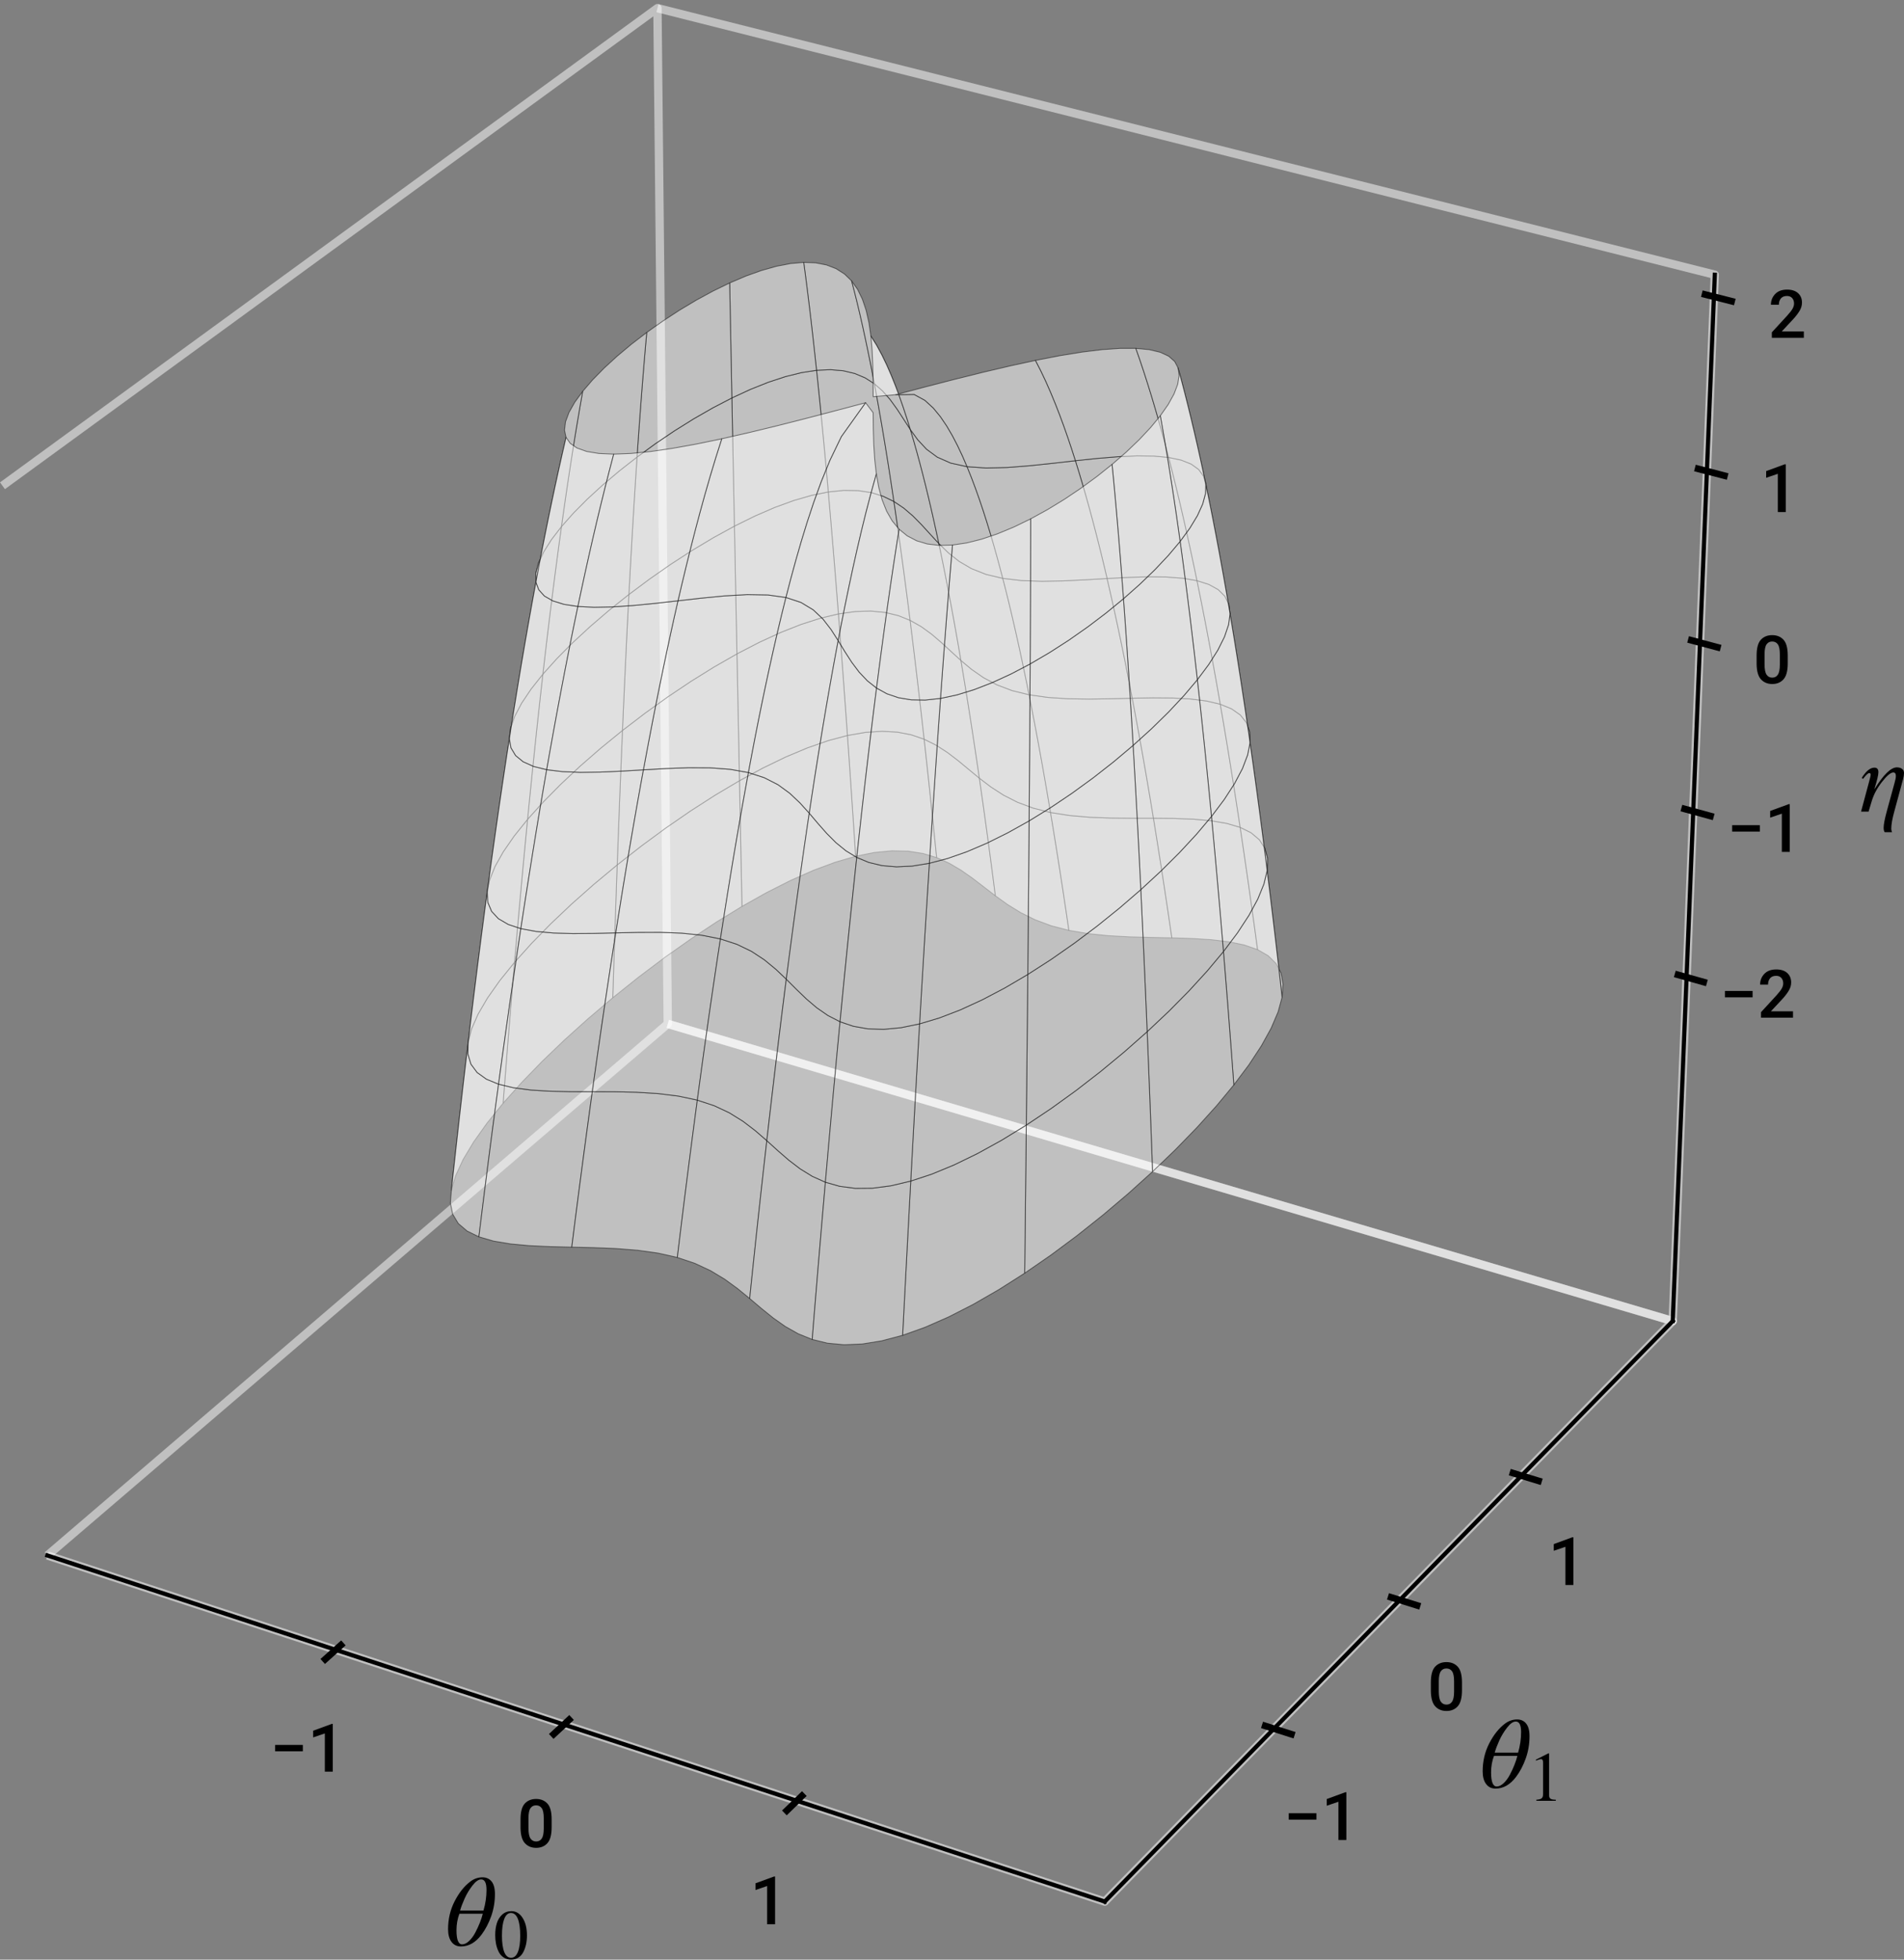 <?xml version="1.0" encoding="UTF-8" standalone="no"?>
<!-- Created with matplotlib (https://matplotlib.org/) -->

<svg
   xmlns:dc="http://purl.org/dc/elements/1.1/"
   xmlns:cc="http://creativecommons.org/ns#"
   xmlns:rdf="http://www.w3.org/1999/02/22-rdf-syntax-ns#"
   xmlns:svg="http://www.w3.org/2000/svg"
   xmlns="http://www.w3.org/2000/svg"
   xmlns:xlink="http://www.w3.org/1999/xlink"
   xmlns:sodipodi="http://sodipodi.sourceforge.net/DTD/sodipodi-0.dtd"
   xmlns:inkscape="http://www.inkscape.org/namespaces/inkscape"
   height="234.278pt"
   version="1.1"
   viewBox="0 0 227.675 234.278"
   width="227.675pt"
   id="svg387"
   sodipodi:docname="toy-example-lifting-2.svg"
   inkscape:version="0.92.5 (2060ec1f9f, 2020-04-08)">
  <rect x="0" y="0" width="227.675" height="234.278" fill="#808080" stroke="none"/>
  <sodipodi:namedview
     pagecolor="#ffffff"
     bordercolor="#666666"
     borderopacity="1"
     objecttolerance="10"
     gridtolerance="10"
     guidetolerance="10"
     inkscape:pageopacity="0"
     inkscape:pageshadow="2"
     inkscape:window-width="679"
     inkscape:window-height="480"
     id="namedview389"
     showgrid="false"
     fit-margin-top="0"
     fit-margin-left="0"
     fit-margin-right="0"
     fit-margin-bottom="0"
     inkscape:zoom="0.68287034"
     inkscape:cx="134.53993"
     inkscape:cy="160.85856"
     inkscape:window-x="0"
     inkscape:window-y="180"
     inkscape:window-maximized="0"
     inkscape:current-layer="figure_1" />
  <defs
     id="defs4"
     style="stroke-linecap:butt;stroke-linejoin:round">
    <style
       type="text/css"
       id="style2">
*{stroke-linecap:butt;stroke-linejoin:round;}
  </style>
  </defs>
  <g
     id="figure_1"
     style="stroke-linecap:butt;stroke-linejoin:round"
     transform="translate(-28.695,-15.966)">
    <g
       id="pane3d_1"
       style="stroke-linecap:butt;stroke-linejoin:round">
      <g
         id="patch_2"
         style="stroke-linecap:butt;stroke-linejoin:round">
        <path
           d="M 34.361,201.926 108.545,138.376 107.31,16.942 28.99,74.041"
           style="opacity:0.5;fill:none;stroke:#ffffff;stroke-linecap:butt;stroke-linejoin:miter"
           id="path9"
           inkscape:connector-curvature="0" />
      </g>
    </g>
    <g
       id="pane3d_2"
       style="stroke-linecap:butt;stroke-linejoin:round">
      <g
         id="patch_3"
         style="stroke-linecap:butt;stroke-linejoin:round">
        <path
           d="M 108.545,138.376 228.717,173.905 233.745,48.809 107.31,16.942"
           style="opacity:0.5;fill:none;stroke:#ffffff;stroke-linecap:butt;stroke-linejoin:miter"
           id="path13"
           inkscape:connector-curvature="0" />
      </g>
    </g>
    <g
       id="pane3d_3"
       style="stroke-linecap:butt;stroke-linejoin:round">
      <g
         id="patch_4"
         style="stroke-linecap:butt;stroke-linejoin:round">
        <path
           d="M 34.361,201.926 160.798,243.305 228.717,173.905 108.545,138.376"
           style="opacity:0.5;fill:none;stroke:#ffffff;stroke-linecap:butt;stroke-linejoin:miter"
           id="path17"
           inkscape:connector-curvature="0" />
      </g>
    </g>
    <g
       id="axis3d_1"
       style="stroke-linecap:butt;stroke-linejoin:round">
      <g
         id="line2d_1"
         style="stroke-linecap:butt;stroke-linejoin:round">
        <path
           d="M 34.361,201.926 160.798,243.305"
           style="fill:none;stroke:#000000;stroke-width:0.5;stroke-linecap:square;stroke-linejoin:round"
           id="path21"
           inkscape:connector-curvature="0" />
      </g>
      <g
         id="text_1"
         style="stroke-linecap:butt;stroke-linejoin:round">
        <!-- $\theta_0$ -->
        <defs
           id="defs26">
          <path
             d="m 49.406,51.094 q 0,-11.5 -3.703,-22 Q 42,18.594 36,10.594 27.203,-1.094 15.5,-1.094 q -6,0 -9.406,4.594 -3.391,4.594 -3.391,12.594 0,15.109 6.547,27.859 6.547,12.75 15.656,19.641 5.594,4.203 12.188,4.203 5.609,0 8.953,-4.109 3.359,-4.094 3.359,-12.594 z M 14.703,34.703 H 38 q 3,10.203 3,20.5 0,10.5 -5.297,10.5 -4,0 -8.703,-6.109 Q 22.297,53.5 19.25,46.75 16.203,40 14.703,34.703 Z M 37.297,31.5 H 14 Q 11.094,23.906 11.094,15 q 0,-14 5.609,-14 3.391,0 6.891,3.297 3.5,3.297 6.156,8.297 2.656,5 4.594,9.906 1.953,4.906 2.953,9 z"
             id="STIXGeneral-Italic-952"
             inkscape:connector-curvature="0"
             style="stroke-linecap:butt;stroke-linejoin:round" />
          <path
             d="m 47.594,33 q 0,-6.703 -1.297,-12.656 Q 45,14.406 42.453,9.406 39.906,4.406 35.406,1.5 30.906,-1.406 25,-1.406 q -6.094,0 -10.703,3.094 -4.594,3.109 -7.094,8.312 -2.5,5.203 -3.656,11.094 Q 2.406,27 2.406,33.594 q 0,9.312 2.297,16.75 Q 7,57.797 12.344,62.688 q 5.359,4.906 13.062,4.906 9.797,0 15.984,-9.594 6.203,-9.594 6.203,-25 z M 38,32.5 Q 38,48.297 34.641,56.641 31.297,65 24.797,65 q -6.203,0 -9.5,-8.406 Q 12,48.203 12,32.906 12,17.5 15.297,9.344 18.594,1.203 25,1.203 q 6.297,0 9.641,8.141 Q 38,17.5 38,32.5 Z"
             id="STIXGeneral-Regular-48"
             inkscape:connector-curvature="0"
             style="stroke-linecap:butt;stroke-linejoin:round" />
        </defs>
        <g
           transform="matrix(0.12,0,0,-0.12,81.949,248.563)"
           id="g32"
           style="stroke-linecap:butt;stroke-linejoin:round">
          <use
             transform="translate(0,0.203)"
             xlink:href="#STIXGeneral-Italic-952"
             id="use28"
             style="stroke-linecap:butt;stroke-linejoin:round"
             x="0"
             y="0"
             width="100%"
             height="100%" />
          <use
             transform="matrix(0.7,0,0,0.7,48,-13.025)"
             xlink:href="#STIXGeneral-Regular-48"
             id="use30"
             style="stroke-linecap:butt;stroke-linejoin:round"
             x="0"
             y="0"
             width="100%"
             height="100%" />
        </g>
      </g>
      <g
         id="xtick_1"
         style="stroke-linecap:butt;stroke-linejoin:round">
        <g
           id="line2d_2"
           style="stroke-linecap:butt;stroke-linejoin:round">
          <path
             d="m 69.461,212.647 -1.879,1.686"
             style="fill:none;stroke:#000000;stroke-width:0.8;stroke-linecap:square;stroke-linejoin:round"
             id="path35"
             inkscape:connector-curvature="0" />
        </g>
        <g
           id="text_2"
           style="stroke-linecap:butt;stroke-linejoin:round">
          <!-- −1 -->
          <defs
             id="defs40">
            <path
               d="M 49.172,39.938 V 30.375 H 7.766 v 9.562 z"
               id="Roboto-Medium-8722"
               inkscape:connector-curvature="0"
               style="stroke-linecap:butt;stroke-linejoin:round" />
            <path
               d="M 37.5,71.344 V 0 H 25.641 V 57.125 L 8.203,51.172 V 61.188 l 27.781,10.156 z"
               id="Roboto-Medium-49"
               inkscape:connector-curvature="0"
               style="stroke-linecap:butt;stroke-linejoin:round" />
          </defs>
          <g
             transform="matrix(0.08,0,0,-0.08,60.974,227.772)"
             id="g46"
             style="stroke-linecap:butt;stroke-linejoin:round">
            <use
               xlink:href="#Roboto-Medium-8722"
               id="use42"
               style="stroke-linecap:butt;stroke-linejoin:round"
               x="0"
               y="0"
               width="100%"
               height="100%" />
            <use
               x="56.396"
               xlink:href="#Roboto-Medium-49"
               id="use44"
               style="stroke-linecap:butt;stroke-linejoin:round"
               y="0"
               width="100%"
               height="100%" />
          </g>
        </g>
      </g>
      <g
         id="xtick_2"
         style="stroke-linecap:butt;stroke-linejoin:round">
        <g
           id="line2d_3"
           style="stroke-linecap:butt;stroke-linejoin:round">
          <path
             d="m 96.749,221.57 -1.846,1.72"
             style="fill:none;stroke:#000000;stroke-width:0.8;stroke-linecap:square;stroke-linejoin:round"
             id="path50"
             inkscape:connector-curvature="0" />
        </g>
        <g
           id="text_3"
           style="stroke-linecap:butt;stroke-linejoin:round">
          <!-- 0 -->
          <defs
             id="defs54">
            <path
               d="m 51.656,29.984 q 0,-16.891 -6.328,-23.938 -6.312,-7.031 -16.859,-7.031 -10.297,0 -16.719,6.844 -6.422,6.844 -6.625,23.094 v 12.5 q 0,16.953 6.391,23.781 6.406,6.844 16.859,6.844 10.5,0 16.859,-6.797 Q 51.609,58.5 51.656,41.75 Z m -11.812,13.281 q 0,10.734 -2.984,15 -2.969,4.281 -8.484,4.281 -5.375,0 -8.359,-4.203 Q 17.047,54.156 17,43.656 V 28.266 q 0,-10.781 3,-15.25 3,-4.469 8.469,-4.469 5.469,0 8.391,4.391 2.938,4.391 2.984,14.938 z"
               id="Roboto-Medium-48"
               inkscape:connector-curvature="0"
               style="stroke-linecap:butt;stroke-linejoin:round" />
          </defs>
          <g
             transform="matrix(0.08,0,0,-0.08,90.528,236.803)"
             id="g58"
             style="stroke-linecap:butt;stroke-linejoin:round">
            <use
               xlink:href="#Roboto-Medium-48"
               id="use56"
               style="stroke-linecap:butt;stroke-linejoin:round"
               x="0"
               y="0"
               width="100%"
               height="100%" />
          </g>
        </g>
      </g>
      <g
         id="xtick_3"
         style="stroke-linecap:butt;stroke-linejoin:round">
        <g
           id="line2d_4"
           style="stroke-linecap:butt;stroke-linejoin:round">
          <path
             d="m 124.587,230.673 -1.811,1.755"
             style="fill:none;stroke:#000000;stroke-width:0.8;stroke-linecap:square;stroke-linejoin:round"
             id="path62"
             inkscape:connector-curvature="0" />
        </g>
        <g
           id="text_4"
           style="stroke-linecap:butt;stroke-linejoin:round">
          <!-- 1 -->
          <g
             transform="matrix(0.08,0,0,-0.08,118.377,246.015)"
             id="g67"
             style="stroke-linecap:butt;stroke-linejoin:round">
            <use
               xlink:href="#Roboto-Medium-49"
               id="use65"
               style="stroke-linecap:butt;stroke-linejoin:round"
               x="0"
               y="0"
               width="100%"
               height="100%" />
          </g>
        </g>
      </g>
    </g>
    <g
       id="axis3d_2"
       style="stroke-linecap:butt;stroke-linejoin:round">
      <g
         id="line2d_5"
         style="stroke-linecap:butt;stroke-linejoin:round">
        <path
           d="m 228.717,173.905 -67.919,69.4"
           style="fill:none;stroke:#000000;stroke-width:0.5;stroke-linecap:square;stroke-linejoin:round"
           id="path72"
           inkscape:connector-curvature="0" />
      </g>
      <g
         id="text_5"
         style="stroke-linecap:butt;stroke-linejoin:round">
        <!-- $\theta_1$ -->
        <defs
           id="defs76">
          <path
             d="M 39.406,0 H 11.797 v 1.5 q 5.5,0.297 7.5,2.047 2,1.75 2,5.953 v 44.906 q 0,4.891 -3,4.891 -1.391,0 -4.5,-1.203 l -2.703,-1 V 58.5 L 29,67.594 29.906,67.297 V 7.594 q 0,-3.297 2,-4.703 2,-1.391 7.5,-1.391 z"
             id="STIXGeneral-Regular-49"
             inkscape:connector-curvature="0"
             style="stroke-linecap:butt;stroke-linejoin:round" />
        </defs>
        <g
           transform="matrix(0.12,0,0,-0.12,205.663,229.69)"
           id="g82"
           style="stroke-linecap:butt;stroke-linejoin:round">
          <use
             transform="translate(0,0.203)"
             xlink:href="#STIXGeneral-Italic-952"
             id="use78"
             style="stroke-linecap:butt;stroke-linejoin:round"
             x="0"
             y="0"
             width="100%"
             height="100%" />
          <use
             transform="matrix(0.7,0,0,0.7,48,-13.025)"
             xlink:href="#STIXGeneral-Regular-49"
             id="use80"
             style="stroke-linecap:butt;stroke-linejoin:round"
             x="0"
             y="0"
             width="100%"
             height="100%" />
        </g>
      </g>
      <g
         id="xtick_4"
         style="stroke-linecap:butt;stroke-linejoin:round">
        <g
           id="line2d_6"
           style="stroke-linecap:butt;stroke-linejoin:round">
          <path
             d="m 179.985,222.303 3.129,0.994"
             style="fill:none;stroke:#000000;stroke-width:0.8;stroke-linecap:square;stroke-linejoin:round"
             id="path85"
             inkscape:connector-curvature="0" />
        </g>
        <g
           id="text_6"
           style="stroke-linecap:butt;stroke-linejoin:round">
          <!-- −1 -->
          <g
             transform="matrix(0.08,0,0,-0.08,182.176,235.94)"
             id="g92"
             style="stroke-linecap:butt;stroke-linejoin:round">
            <use
               xlink:href="#Roboto-Medium-8722"
               id="use88"
               style="stroke-linecap:butt;stroke-linejoin:round"
               x="0"
               y="0"
               width="100%"
               height="100%" />
            <use
               x="56.396"
               xlink:href="#Roboto-Medium-49"
               id="use90"
               style="stroke-linecap:butt;stroke-linejoin:round"
               y="0"
               width="100%"
               height="100%" />
          </g>
        </g>
      </g>
      <g
         id="xtick_5"
         style="stroke-linecap:butt;stroke-linejoin:round">
        <g
           id="line2d_7"
           style="stroke-linecap:butt;stroke-linejoin:round">
          <path
             d="m 195.05,206.934 3.092,0.961"
             style="fill:none;stroke:#000000;stroke-width:0.8;stroke-linecap:square;stroke-linejoin:round"
             id="path96"
             inkscape:connector-curvature="0" />
        </g>
        <g
           id="text_7"
           style="stroke-linecap:butt;stroke-linejoin:round">
          <!-- 0 -->
          <g
             transform="matrix(0.08,0,0,-0.08,199.382,220.44)"
             id="g101"
             style="stroke-linecap:butt;stroke-linejoin:round">
            <use
               xlink:href="#Roboto-Medium-48"
               id="use99"
               style="stroke-linecap:butt;stroke-linejoin:round"
               x="0"
               y="0"
               width="100%"
               height="100%" />
          </g>
        </g>
      </g>
      <g
         id="xtick_6"
         style="stroke-linecap:butt;stroke-linejoin:round">
        <g
           id="line2d_8"
           style="stroke-linecap:butt;stroke-linejoin:round">
          <path
             d="m 209.611,192.078 3.056,0.929"
             style="fill:none;stroke:#000000;stroke-width:0.8;stroke-linecap:square;stroke-linejoin:round"
             id="path105"
             inkscape:connector-curvature="0" />
        </g>
        <g
           id="text_8"
           style="stroke-linecap:butt;stroke-linejoin:round">
          <!-- 1 -->
          <g
             transform="matrix(0.08,0,0,-0.08,213.834,205.459)"
             id="g110"
             style="stroke-linecap:butt;stroke-linejoin:round">
            <use
               xlink:href="#Roboto-Medium-49"
               id="use108"
               style="stroke-linecap:butt;stroke-linejoin:round"
               x="0"
               y="0"
               width="100%"
               height="100%" />
          </g>
        </g>
      </g>
    </g>
    <g
       id="axis3d_3"
       style="stroke-linecap:butt;stroke-linejoin:round">
      <g
         id="line2d_9"
         style="stroke-linecap:butt;stroke-linejoin:round">
        <path
           d="M 228.717,173.905 233.745,48.809"
           style="fill:none;stroke:#000000;stroke-width:0.5;stroke-linecap:square;stroke-linejoin:round"
           id="path115"
           inkscape:connector-curvature="0" />
      </g>
      <g
         id="text_9"
         style="stroke-linecap:butt;stroke-linejoin:round">
        <!-- $\eta$ -->
        <defs
           id="defs119">
          <path
             d="M 14.797,22.797 15,22.703 q 13.297,21.391 22.094,21.391 3.109,0 5.109,-1.453 2,-1.438 2,-4.234 0,-2.406 -1,-6.312 L 34.5,0 q -3,-10.906 -3,-17.094 0,-1.5 0.797,-3.406 H 25 q -1.094,1.297 -1.094,4.406 0,5 3.297,17 l 7.5,27.391 Q 36.094,33 36.094,35.5 q 0,3.5 -2.5,3.5 -4,0 -11.297,-9.359 Q 15,20.297 12.094,10.594 L 8.906,0 h -7.5 l 8.188,30.5 Q 11,35.5 11,36.703 11,38.406 9.594,38.406 9.203,38.406 8.75,38.203 8.297,38 7.797,37.547 7.297,37.094 6.844,36.688 q -0.438,-0.391 -1,-1.047 Q 5.297,35 4.938,34.547 4.594,34.094 4.047,33.438 3.5,32.797 3.297,32.594 l -1.203,1 Q 3.406,35.797 5,37.703 q 4.906,6.094 9.703,6.094 4,0 4,-4.5 0,-4.094 -3.906,-16.5 z"
             id="STIXGeneral-Italic-951"
             inkscape:connector-curvature="0"
             style="stroke-linecap:butt;stroke-linejoin:round" />
        </defs>
        <g
           transform="matrix(0.12,0,0,-0.12,251.066,113.106)"
           id="g123"
           style="stroke-linecap:butt;stroke-linejoin:round">
          <use
             transform="translate(0,0.906)"
             xlink:href="#STIXGeneral-Italic-951"
             id="use121"
             style="stroke-linecap:butt;stroke-linejoin:round"
             x="0"
             y="0"
             width="100%"
             height="100%" />
        </g>
      </g>
      <g
         id="xtick_7"
         style="stroke-linecap:butt;stroke-linejoin:round">
        <g
           id="line2d_10"
           style="stroke-linecap:butt;stroke-linejoin:round">
          <path
             d="m 229.349,132.512 3.064,0.862"
             style="fill:none;stroke:#000000;stroke-width:0.8;stroke-linecap:square;stroke-linejoin:round"
             id="path126"
             inkscape:connector-curvature="0" />
        </g>
        <g
           id="text_10"
           style="stroke-linecap:butt;stroke-linejoin:round">
          <!-- −2 -->
          <defs
             id="defs130">
            <path
               d="M 53.172,9.516 V 0 H 5.328 V 8.203 L 28.469,33.406 q 5.859,6.484 7.953,10.359 2.109,3.891 2.109,7.5 0,4.891 -2.766,8.078 -2.75,3.203 -7.828,3.203 -6.062,0 -9.094,-3.688 -3.016,-3.688 -3.016,-9.391 h -11.875 q 0,9.328 6.297,15.969 6.297,6.641 17.828,6.641 10.641,0 16.469,-5.328 5.844,-5.328 5.844,-14.203 0,-6.547 -3.984,-12.875 Q 42.438,33.344 36.078,26.609 L 20.125,9.516 Z"
               id="Roboto-Medium-50"
               inkscape:connector-curvature="0"
               style="stroke-linecap:butt;stroke-linejoin:round" />
          </defs>
          <g
             transform="matrix(0.08,0,0,-0.08,234.334,137.632)"
             id="g136"
             style="stroke-linecap:butt;stroke-linejoin:round">
            <use
               xlink:href="#Roboto-Medium-8722"
               id="use132"
               style="stroke-linecap:butt;stroke-linejoin:round"
               x="0"
               y="0"
               width="100%"
               height="100%" />
            <use
               x="56.396"
               xlink:href="#Roboto-Medium-50"
               id="use134"
               style="stroke-linecap:butt;stroke-linejoin:round"
               y="0"
               width="100%"
               height="100%" />
          </g>
        </g>
      </g>
      <g
         id="xtick_8"
         style="stroke-linecap:butt;stroke-linejoin:round">
        <g
           id="line2d_11"
           style="stroke-linecap:butt;stroke-linejoin:round">
          <path
             d="m 230.137,112.677 3.09,0.848"
             style="fill:none;stroke:#000000;stroke-width:0.8;stroke-linecap:square;stroke-linejoin:round"
             id="path140"
             inkscape:connector-curvature="0" />
        </g>
        <g
           id="text_11"
           style="stroke-linecap:butt;stroke-linejoin:round">
          <!-- −1 -->
          <g
             transform="matrix(0.08,0,0,-0.08,235.2,117.812)"
             id="g147"
             style="stroke-linecap:butt;stroke-linejoin:round">
            <use
               xlink:href="#Roboto-Medium-8722"
               id="use143"
               style="stroke-linecap:butt;stroke-linejoin:round"
               x="0"
               y="0"
               width="100%"
               height="100%" />
            <use
               x="56.396"
               xlink:href="#Roboto-Medium-49"
               id="use145"
               style="stroke-linecap:butt;stroke-linejoin:round"
               y="0"
               width="100%"
               height="100%" />
          </g>
        </g>
      </g>
      <g
         id="xtick_9"
         style="stroke-linecap:butt;stroke-linejoin:round">
        <g
           id="line2d_12"
           style="stroke-linecap:butt;stroke-linejoin:round">
          <path
             d="m 230.939,92.514 3.116,0.833"
             style="fill:none;stroke:#000000;stroke-width:0.8;stroke-linecap:square;stroke-linejoin:round"
             id="path151"
             inkscape:connector-curvature="0" />
        </g>
        <g
           id="text_12"
           style="stroke-linecap:butt;stroke-linejoin:round">
          <!-- 0 -->
          <g
             transform="matrix(0.08,0,0,-0.08,238.336,97.664)"
             id="g156"
             style="stroke-linecap:butt;stroke-linejoin:round">
            <use
               xlink:href="#Roboto-Medium-48"
               id="use154"
               style="stroke-linecap:butt;stroke-linejoin:round"
               x="0"
               y="0"
               width="100%"
               height="100%" />
          </g>
        </g>
      </g>
      <g
         id="xtick_10"
         style="stroke-linecap:butt;stroke-linejoin:round">
        <g
           id="line2d_13"
           style="stroke-linecap:butt;stroke-linejoin:round">
          <path
             d="m 231.754,72.016 3.143,0.818"
             style="fill:none;stroke:#000000;stroke-width:0.8;stroke-linecap:square;stroke-linejoin:round"
             id="path160"
             inkscape:connector-curvature="0" />
        </g>
        <g
           id="text_13"
           style="stroke-linecap:butt;stroke-linejoin:round">
          <!-- 1 -->
          <g
             transform="matrix(0.08,0,0,-0.08,239.231,77.181)"
             id="g165"
             style="stroke-linecap:butt;stroke-linejoin:round">
            <use
               xlink:href="#Roboto-Medium-49"
               id="use163"
               style="stroke-linecap:butt;stroke-linejoin:round"
               x="0"
               y="0"
               width="100%"
               height="100%" />
          </g>
        </g>
      </g>
      <g
         id="xtick_11"
         style="stroke-linecap:butt;stroke-linejoin:round">
        <g
           id="line2d_14"
           style="stroke-linecap:butt;stroke-linejoin:round">
          <path
             d="m 232.583,51.173 3.17,0.802"
             style="fill:none;stroke:#000000;stroke-width:0.8;stroke-linecap:square;stroke-linejoin:round"
             id="path169"
             inkscape:connector-curvature="0" />
        </g>
        <g
           id="text_14"
           style="stroke-linecap:butt;stroke-linejoin:round">
          <!-- 2 -->
          <g
             transform="matrix(0.08,0,0,-0.08,240.14,56.355)"
             id="g174"
             style="stroke-linecap:butt;stroke-linejoin:round">
            <use
               xlink:href="#Roboto-Medium-50"
               id="use172"
               style="stroke-linecap:butt;stroke-linejoin:round"
               x="0"
               y="0"
               width="100%"
               height="100%" />
          </g>
        </g>
      </g>
    </g>
    <g
       id="axes_1"
       style="stroke-linecap:butt;stroke-linejoin:round">
      <g
         id="Poly3DCollection_1"
         style="stroke-linecap:butt;stroke-linejoin:round">
        <path
           clip-path="url(#p18b5ea6ff0)"
           d="m 131.006,118.334 2.263,-0.453 2.095,-0.2 1.929,0.045 1.772,0.277 1.631,0.49 -0.142,-1.412 -0.144,-1.413 -0.145,-1.413 -0.147,-1.414 -0.148,-1.415 -0.15,-1.416 -0.152,-1.417 -0.153,-1.417 -0.155,-1.418 -0.157,-1.419 -1.539,-0.527 -1.676,-0.323 -1.827,-0.101 -1.987,0.132 -2.149,0.373 0.102,1.449 0.101,1.448 0.1,1.447 0.099,1.446 0.098,1.445 0.098,1.444 0.097,1.442 0.096,1.441 0.095,1.44 z"
           style="fill:#ffffff;fill-opacity:0.5;stroke:#000000;stroke-width:0.1;stroke-linecap:butt;stroke-linejoin:round;stroke-opacity:0.5"
           id="path179"
           inkscape:connector-curvature="0" />
        <path
           clip-path="url(#p18b5ea6ff0)"
           d="m 140.697,118.494 1.512,0.679 1.421,0.836 1.364,0.956 1.348,1.033 1.378,1.062 -0.181,-1.404 -0.183,-1.404 -0.185,-1.405 -0.188,-1.405 -0.19,-1.406 -0.192,-1.406 -0.195,-1.407 -0.197,-1.407 -0.2,-1.408 -0.203,-1.408 -1.298,-1.073 -1.266,-1.047 -1.28,-0.974 -1.335,-0.859 -1.423,-0.708 0.157,1.419 0.155,1.418 0.153,1.417 0.152,1.417 0.15,1.416 0.148,1.415 0.147,1.414 0.145,1.413 0.144,1.413 z"
           style="fill:#ffffff;fill-opacity:0.5;stroke:#000000;stroke-width:0.1;stroke-linecap:butt;stroke-linejoin:round;stroke-opacity:0.5"
           id="path181"
           inkscape:connector-curvature="0" />
        <path
           clip-path="url(#p18b5ea6ff0)"
           d="m 117.416,124.329 2.972,-1.668 2.864,-1.446 2.735,-1.21 2.589,-0.962 2.43,-0.709 -0.094,-1.439 -0.095,-1.44 -0.096,-1.441 -0.097,-1.442 -0.098,-1.444 -0.098,-1.445 -0.099,-1.446 -0.1,-1.447 -0.101,-1.448 -0.102,-1.449 -2.308,0.616 -2.46,0.857 -2.599,1.092 -2.72,1.316 -2.821,1.526 0.03,1.509 0.03,1.508 0.03,1.506 0.03,1.505 0.03,1.504 0.03,1.502 0.03,1.501 0.03,1.499 0.03,1.498 z"
           style="fill:#ffffff;fill-opacity:0.5;stroke:#000000;stroke-width:0.1;stroke-linecap:butt;stroke-linejoin:round;stroke-opacity:0.5"
           id="path183"
           inkscape:connector-curvature="0" />
        <path
           clip-path="url(#p18b5ea6ff0)"
           d="m 130.025,103.894 2.149,-0.373 1.987,-0.132 1.827,0.101 1.676,0.323 1.539,0.527 -0.159,-1.419 -0.16,-1.42 -0.162,-1.421 -0.164,-1.421 -0.167,-1.421 -0.169,-1.422 -0.171,-1.422 -0.173,-1.422 -0.175,-1.422 -0.178,-1.423 -1.429,-0.571 -1.562,-0.376 -1.708,-0.164 -1.862,0.058 -2.017,0.287 0.113,1.456 0.112,1.456 0.111,1.455 0.109,1.455 0.108,1.454 0.107,1.453 0.106,1.452 0.105,1.451 0.104,1.451 z"
           style="fill:#ffffff;fill-opacity:0.5;stroke:#000000;stroke-width:0.1;stroke-linecap:butt;stroke-linejoin:round;stroke-opacity:0.5"
           id="path185"
           inkscape:connector-curvature="0" />
        <path
           clip-path="url(#p18b5ea6ff0)"
           d="m 147.719,123.06 1.454,1.042 1.575,0.972 1.735,0.859 1.919,0.713 2.109,0.55 -0.206,-1.408 -0.209,-1.408 -0.212,-1.409 -0.215,-1.409 -0.218,-1.409 -0.221,-1.41 -0.224,-1.41 -0.227,-1.41 -0.231,-1.41 -0.234,-1.41 -2.077,-0.528 -1.872,-0.699 -1.676,-0.854 -1.506,-0.974 -1.378,-1.048 0.203,1.408 0.2,1.408 0.197,1.407 0.195,1.407 0.192,1.406 0.19,1.406 0.188,1.405 0.185,1.405 0.183,1.404 z"
           style="fill:#ffffff;fill-opacity:0.5;stroke:#000000;stroke-width:0.1;stroke-linecap:butt;stroke-linejoin:round;stroke-opacity:0.5"
           id="path187"
           inkscape:connector-curvature="0" />
        <path
           clip-path="url(#p18b5ea6ff0)"
           d="m 117.117,109.301 2.821,-1.526 2.72,-1.316 2.599,-1.092 2.46,-0.857 2.308,-0.616 -0.103,-1.45 -0.104,-1.451 -0.105,-1.451 -0.106,-1.452 -0.107,-1.453 -0.108,-1.454 -0.109,-1.455 -0.111,-1.455 -0.112,-1.456 -0.113,-1.456 -2.169,0.517 -2.312,0.744 -2.443,0.966 -2.557,1.177 -2.65,1.374 0.03,1.522 0.03,1.521 0.03,1.519 0.03,1.518 0.03,1.517 0.03,1.516 0.03,1.515 0.03,1.513 0.03,1.512 z"
           style="fill:#ffffff;fill-opacity:0.5;stroke:#000000;stroke-width:0.1;stroke-linecap:butt;stroke-linejoin:round;stroke-opacity:0.5"
           id="path189"
           inkscape:connector-curvature="0" />
        <path
           clip-path="url(#p18b5ea6ff0)"
           d="m 156.511,127.195 2.285,0.389 2.427,0.247 2.52,0.138 2.554,0.071 2.526,0.051 -0.208,-1.427 -0.21,-1.428 -0.213,-1.429 -0.216,-1.429 -0.218,-1.43 -0.221,-1.431 -0.224,-1.432 -0.227,-1.432 -0.23,-1.433 -0.233,-1.433 -2.538,-4.9e-4 -2.562,-0.024 -2.522,-0.094 -2.42,-0.209 -2.266,-0.358 0.234,1.41 0.231,1.41 0.227,1.41 0.224,1.41 0.221,1.41 0.218,1.409 0.215,1.409 0.212,1.409 0.209,1.408 z"
           style="fill:#ffffff;fill-opacity:0.5;stroke:#000000;stroke-width:0.1;stroke-linecap:butt;stroke-linejoin:round;stroke-opacity:0.5"
           id="path191"
           inkscape:connector-curvature="0" />
        <path
           clip-path="url(#p18b5ea6ff0)"
           d="m 139.204,104.34 1.423,0.708 1.335,0.859 1.28,0.974 1.266,1.047 1.298,1.073 -0.206,-1.408 -0.209,-1.408 -0.212,-1.408 -0.215,-1.408 -0.218,-1.408 -0.222,-1.408 -0.225,-1.407 -0.229,-1.407 -0.233,-1.406 -0.237,-1.405 -1.195,-1.094 -1.161,-1.071 -1.175,-1.001 -1.229,-0.89 -1.316,-0.744 0.178,1.423 0.175,1.422 0.173,1.422 0.171,1.422 0.169,1.422 0.167,1.421 0.164,1.421 0.162,1.421 0.16,1.42 z"
           style="fill:#ffffff;fill-opacity:0.5;stroke:#000000;stroke-width:0.1;stroke-linecap:butt;stroke-linejoin:round;stroke-opacity:0.5"
           id="path193"
           inkscape:connector-curvature="0" />
        <path
           clip-path="url(#p18b5ea6ff0)"
           d="m 168.823,128.091 2.436,0.076 2.29,0.144 2.094,0.249 1.853,0.386 1.576,0.549 -0.197,-1.456 -0.199,-1.458 -0.202,-1.459 -0.204,-1.46 -0.207,-1.461 -0.209,-1.462 -0.212,-1.464 -0.214,-1.465 -0.217,-1.466 -0.22,-1.467 -1.61,-0.474 -1.881,-0.318 -2.117,-0.187 -2.309,-0.087 -2.452,-0.023 0.233,1.433 0.23,1.433 0.227,1.432 0.224,1.432 0.221,1.431 0.218,1.43 0.216,1.429 0.213,1.429 0.21,1.428 z"
           style="fill:#ffffff;fill-opacity:0.5;stroke:#000000;stroke-width:0.1;stroke-linecap:butt;stroke-linejoin:round;stroke-opacity:0.5"
           id="path195"
           inkscape:connector-curvature="0" />
        <path
           clip-path="url(#p18b5ea6ff0)"
           d="m 101.967,135.25 3.056,-2.443 3.109,-2.342 3.125,-2.211 3.105,-2.054 3.053,-1.872 -0.03,-1.496 -0.03,-1.498 -0.03,-1.499 -0.03,-1.501 -0.03,-1.502 -0.03,-1.504 -0.03,-1.505 -0.03,-1.506 -0.03,-1.508 -0.03,-1.509 -2.896,1.718 -2.943,1.89 -2.958,2.039 -2.939,2.161 -2.884,2.256 -0.057,1.597 -0.056,1.595 -0.055,1.593 -0.054,1.591 -0.053,1.589 -0.052,1.587 -0.051,1.585 -0.051,1.584 -0.05,1.582 z"
           style="fill:#ffffff;fill-opacity:0.5;stroke:#000000;stroke-width:0.1;stroke-linecap:butt;stroke-linejoin:round;stroke-opacity:0.5"
           id="path197"
           inkscape:connector-curvature="0" />
        <path
           clip-path="url(#p18b5ea6ff0)"
           d="m 179.073,129.495 1.27,0.732 0.941,0.929 0.596,1.135 0.241,1.344 -0.119,1.551 -0.169,-1.507 -0.171,-1.509 -0.173,-1.51 -0.175,-1.512 -0.177,-1.514 -0.18,-1.515 -0.182,-1.517 -0.184,-1.518 -0.187,-1.52 -0.189,-1.521 0.041,-1.424 -0.309,-1.228 -0.654,-1.031 -0.99,-0.836 -1.311,-0.648 0.22,1.467 0.217,1.466 0.214,1.465 0.212,1.464 0.209,1.462 0.207,1.461 0.204,1.46 0.202,1.459 0.199,1.458 z"
           style="fill:#ffffff;fill-opacity:0.5;stroke:#000000;stroke-width:0.1;stroke-linecap:butt;stroke-linejoin:round;stroke-opacity:0.5"
           id="path199"
           inkscape:connector-curvature="0" />
        <path
           clip-path="url(#p18b5ea6ff0)"
           d="m 128.946,89.361 2.017,-0.287 1.862,-0.058 1.708,0.164 1.562,0.376 1.429,0.571 -0.18,-1.423 -0.183,-1.422 -0.186,-1.422 -0.189,-1.422 -0.192,-1.422 -0.195,-1.421 -0.198,-1.42 -0.201,-1.42 -0.205,-1.419 -0.208,-1.418 -1.292,-0.626 -1.423,-0.439 -1.565,-0.237 -1.712,-0.026 -1.86,0.19 0.128,1.458 0.127,1.459 0.125,1.459 0.123,1.459 0.122,1.459 0.12,1.458 0.119,1.458 0.117,1.458 0.116,1.457 z"
           style="fill:#ffffff;fill-opacity:0.5;stroke:#000000;stroke-width:0.1;stroke-linecap:butt;stroke-linejoin:round;stroke-opacity:0.5"
           id="path201"
           inkscape:connector-curvature="0" />
        <path
           clip-path="url(#p18b5ea6ff0)"
           d="m 145.805,109 1.378,1.048 1.506,0.974 1.676,0.854 1.872,0.699 2.077,0.528 -0.238,-1.41 -0.241,-1.41 -0.245,-1.409 -0.249,-1.409 -0.254,-1.409 -0.258,-1.408 -0.263,-1.407 -0.268,-1.406 -0.273,-1.405 -0.278,-1.404 -2.039,-0.503 -1.814,-0.689 -1.599,-0.856 -1.416,-0.985 -1.279,-1.066 0.237,1.405 0.233,1.406 0.229,1.407 0.225,1.407 0.222,1.408 0.218,1.408 0.215,1.408 0.212,1.408 0.209,1.408 z"
           style="fill:#ffffff;fill-opacity:0.5;stroke:#000000;stroke-width:0.1;stroke-linecap:butt;stroke-linejoin:round;stroke-opacity:0.5"
           id="path203"
           inkscape:connector-curvature="0" />
        <path
           clip-path="url(#p18b5ea6ff0)"
           d="m 116.815,94.138 2.65,-1.374 2.557,-1.177 2.443,-0.966 2.312,-0.744 2.169,-0.517 -0.114,-1.457 -0.116,-1.457 -0.117,-1.458 -0.119,-1.458 -0.12,-1.458 -0.122,-1.459 -0.123,-1.459 -0.125,-1.459 -0.127,-1.459 -0.128,-1.458 -2.004,0.406 -2.139,0.62 -2.262,0.827 -2.367,1.025 -2.452,1.209 0.03,1.531 0.03,1.53 0.03,1.529 0.03,1.529 0.03,1.528 0.03,1.527 0.03,1.526 0.03,1.525 0.03,1.524 z"
           style="fill:#ffffff;fill-opacity:0.5;stroke:#000000;stroke-width:0.1;stroke-linecap:butt;stroke-linejoin:round;stroke-opacity:0.5"
           id="path205"
           inkscape:connector-curvature="0" />
        <path
           clip-path="url(#p18b5ea6ff0)"
           d="m 154.314,113.103 2.266,0.358 2.42,0.209 2.522,0.094 2.562,0.024 2.538,4.9e-4 -0.237,-1.434 -0.24,-1.434 -0.244,-1.435 -0.247,-1.435 -0.251,-1.435 -0.255,-1.435 -0.259,-1.435 -0.263,-1.435 -0.267,-1.435 -0.272,-1.435 -2.56,0.064 -2.58,0.038 -2.532,-0.037 -2.419,-0.159 -2.249,-0.319 0.278,1.404 0.273,1.405 0.268,1.406 0.263,1.407 0.258,1.408 0.254,1.409 0.249,1.409 0.245,1.409 0.241,1.41 z"
           style="fill:#ffffff;fill-opacity:0.5;stroke:#000000;stroke-width:0.1;stroke-linecap:butt;stroke-linejoin:round;stroke-opacity:0.5"
           id="path207"
           inkscape:connector-curvature="0" />
        <path
           clip-path="url(#p18b5ea6ff0)"
           d="m 102.496,119.367 2.884,-2.256 2.939,-2.161 2.958,-2.039 2.943,-1.89 2.896,-1.718 -0.03,-1.511 -0.03,-1.512 -0.03,-1.513 -0.03,-1.515 -0.03,-1.516 -0.03,-1.517 -0.03,-1.518 -0.03,-1.519 -0.03,-1.521 -0.03,-1.522 -2.719,1.555 -2.76,1.716 -2.77,1.855 -2.748,1.97 -2.692,2.058 -0.069,1.616 -0.067,1.614 -0.066,1.612 -0.065,1.61 -0.064,1.608 -0.062,1.606 -0.061,1.605 -0.06,1.603 -0.059,1.601 z"
           style="fill:#ffffff;fill-opacity:0.5;stroke:#000000;stroke-width:0.1;stroke-linecap:butt;stroke-linejoin:round;stroke-opacity:0.5"
           id="path209"
           inkscape:connector-curvature="0" />
        <path
           clip-path="url(#p18b5ea6ff0)"
           d="m 166.622,113.788 2.452,0.023 2.309,0.087 2.117,0.187 1.881,0.318 1.61,0.474 -0.223,-1.468 -0.226,-1.469 -0.229,-1.47 -0.232,-1.471 -0.236,-1.472 -0.239,-1.472 -0.243,-1.473 -0.246,-1.474 -0.25,-1.475 -0.254,-1.475 -1.651,-0.389 -1.916,-0.241 -2.147,-0.115 -2.336,-0.018 -2.477,0.043 0.272,1.435 0.267,1.435 0.263,1.435 0.259,1.435 0.255,1.435 0.251,1.435 0.247,1.435 0.244,1.435 0.24,1.434 z"
           style="fill:#ffffff;fill-opacity:0.5;stroke:#000000;stroke-width:0.1;stroke-linecap:butt;stroke-linejoin:round;stroke-opacity:0.5"
           id="path211"
           inkscape:connector-curvature="0" />
        <path
           clip-path="url(#p18b5ea6ff0)"
           d="m 137.525,90.127 1.316,0.744 1.229,0.89 1.175,1.001 1.161,1.071 1.195,1.094 -0.241,-1.405 -0.246,-1.404 -0.25,-1.402 -0.255,-1.401 -0.26,-1.4 -0.266,-1.398 -0.271,-1.396 -0.277,-1.394 -0.284,-1.391 -0.29,-1.388 -1.05,-1.139 -1.018,-1.116 -1.034,-1.046 -1.091,-0.936 -1.18,-0.794 0.208,1.418 0.205,1.419 0.201,1.42 0.198,1.42 0.195,1.421 0.192,1.422 0.189,1.422 0.186,1.422 0.183,1.422 z"
           style="fill:#ffffff;fill-opacity:0.5;stroke:#000000;stroke-width:0.1;stroke-linecap:butt;stroke-linejoin:round;stroke-opacity:0.5"
           id="path213"
           inkscape:connector-curvature="0" />
        <path
           clip-path="url(#p18b5ea6ff0)"
           d="m 176.991,114.877 1.311,0.648 0.99,0.836 0.654,1.031 0.309,1.228 -0.041,1.424 -0.192,-1.523 -0.194,-1.524 -0.197,-1.526 -0.2,-1.527 -0.203,-1.528 -0.205,-1.53 -0.209,-1.531 -0.212,-1.533 -0.215,-1.534 -0.218,-1.535 -0.047,-1.287 -0.385,-1.103 -0.72,-0.917 -1.046,-0.733 -1.359,-0.555 0.254,1.475 0.25,1.475 0.246,1.474 0.243,1.473 0.239,1.472 0.236,1.472 0.232,1.471 0.229,1.47 0.226,1.469 z"
           style="fill:#ffffff;fill-opacity:0.5;stroke:#000000;stroke-width:0.1;stroke-linecap:butt;stroke-linejoin:round;stroke-opacity:0.5"
           id="path215"
           inkscape:connector-curvature="0" />
        <path
           clip-path="url(#p18b5ea6ff0)"
           d="m 182.003,135.187 -0.477,1.752 -0.829,1.942 -1.17,2.116 -1.495,2.271 -1.8,2.403 -0.117,-1.585 -0.118,-1.587 -0.12,-1.59 -0.122,-1.592 -0.123,-1.594 -0.125,-1.596 -0.127,-1.598 -0.128,-1.6 -0.13,-1.602 -0.132,-1.604 1.671,-2.223 1.375,-2.1 1.061,-1.955 0.73,-1.791 0.389,-1.613 0.189,1.521 0.187,1.52 0.184,1.518 0.182,1.517 0.18,1.515 0.177,1.514 0.175,1.512 0.173,1.51 0.171,1.509 z"
           style="fill:#ffffff;fill-opacity:0.5;stroke:#000000;stroke-width:0.1;stroke-linecap:butt;stroke-linejoin:round;stroke-opacity:0.5"
           id="path217"
           inkscape:connector-curvature="0" />
        <path
           clip-path="url(#p18b5ea6ff0)"
           d="m 88.856,147.858 2.202,-2.465 2.45,-2.526 2.661,-2.554 2.833,-2.55 2.964,-2.512 0.049,-1.58 0.05,-1.582 0.051,-1.584 0.051,-1.585 0.052,-1.587 0.053,-1.589 0.054,-1.591 0.055,-1.593 0.056,-1.595 0.057,-1.597 -2.792,2.322 -2.662,2.357 -2.493,2.361 -2.287,2.334 -2.045,2.276 -0.144,1.695 -0.142,1.693 -0.14,1.69 -0.139,1.688 -0.137,1.685 -0.135,1.683 -0.133,1.681 -0.132,1.678 -0.13,1.676 z"
           style="fill:#ffffff;fill-opacity:0.5;stroke:#000000;stroke-width:0.1;stroke-linecap:butt;stroke-linejoin:round;stroke-opacity:0.5"
           id="path219"
           inkscape:connector-curvature="0" />
        <path
           clip-path="url(#p18b5ea6ff0)"
           d="m 127.736,74.779 1.86,-0.19 1.712,0.026 1.565,0.237 1.423,0.439 1.292,0.626 -0.212,-1.417 -0.216,-1.415 -0.221,-1.414 -0.225,-1.412 -0.23,-1.41 -0.235,-1.407 -0.24,-1.405 -0.246,-1.402 -0.252,-1.399 -0.258,-1.395 -1.108,-0.705 -1.24,-0.522 -1.38,-0.329 -1.524,-0.128 -1.665,0.075 0.152,1.449 0.149,1.45 0.146,1.452 0.143,1.453 0.141,1.455 0.139,1.456 0.136,1.456 0.134,1.457 0.132,1.458 z"
           style="fill:#ffffff;fill-opacity:0.5;stroke:#000000;stroke-width:0.1;stroke-linecap:butt;stroke-linejoin:round;stroke-opacity:0.5"
           id="path221"
           inkscape:connector-curvature="0" />
        <path
           clip-path="url(#p18b5ea6ff0)"
           d="m 143.601,94.927 1.279,1.066 1.416,0.985 1.599,0.856 1.814,0.689 2.039,0.503 -0.283,-1.402 -0.289,-1.401 -0.295,-1.399 -0.302,-1.397 -0.309,-1.394 -0.316,-1.392 -0.324,-1.389 -0.332,-1.385 -0.341,-1.381 -0.351,-1.377 -1.996,-0.473 -1.735,-0.685 -1.489,-0.874 -1.285,-1.019 -1.138,-1.108 0.29,1.388 0.284,1.391 0.277,1.394 0.271,1.396 0.266,1.398 0.26,1.4 0.255,1.401 0.25,1.402 0.246,1.404 z"
           style="fill:#ffffff;fill-opacity:0.5;stroke:#000000;stroke-width:0.1;stroke-linecap:butt;stroke-linejoin:round;stroke-opacity:0.5"
           id="path223"
           inkscape:connector-curvature="0" />
        <path
           clip-path="url(#p18b5ea6ff0)"
           d="m 103.126,103.293 2.692,-2.058 2.748,-1.97 2.77,-1.855 2.76,-1.716 2.719,-1.555 -0.03,-1.523 -0.03,-1.524 -0.03,-1.525 -0.03,-1.526 -0.03,-1.527 -0.03,-1.528 -0.03,-1.529 -0.03,-1.529 -0.03,-1.53 -0.03,-1.531 -2.514,1.377 -2.549,1.527 -2.554,1.656 -2.529,1.763 -2.471,1.845 -0.085,1.634 -0.083,1.632 -0.081,1.63 -0.079,1.629 -0.077,1.627 -0.076,1.625 -0.074,1.623 -0.073,1.621 -0.071,1.62 z"
           style="fill:#ffffff;fill-opacity:0.5;stroke:#000000;stroke-width:0.1;stroke-linecap:butt;stroke-linejoin:round;stroke-opacity:0.5"
           id="path225"
           inkscape:connector-curvature="0" />
        <path
           clip-path="url(#p18b5ea6ff0)"
           d="m 116.512,78.866 2.452,-1.209 2.367,-1.025 2.262,-0.827 2.139,-0.62 2.004,-0.406 -0.13,-1.458 -0.132,-1.458 -0.134,-1.457 -0.136,-1.456 -0.139,-1.456 -0.141,-1.455 -0.143,-1.453 -0.146,-1.452 -0.149,-1.45 -0.152,-1.449 -1.802,0.279 -1.928,0.478 -2.041,0.671 -2.138,0.853 -2.215,1.023 0.03,1.533 0.03,1.533 0.03,1.533 0.03,1.533 0.03,1.533 0.03,1.533 0.03,1.533 0.03,1.532 0.03,1.532 z"
           style="fill:#ffffff;fill-opacity:0.5;stroke:#000000;stroke-width:0.1;stroke-linecap:butt;stroke-linejoin:round;stroke-opacity:0.5"
           id="path227"
           inkscape:connector-curvature="0" />
        <path
           clip-path="url(#p18b5ea6ff0)"
           d="m 151.748,99.025 2.249,0.319 2.419,0.159 2.532,0.037 2.58,-0.038 2.56,-0.064 -0.276,-1.435 -0.281,-1.434 -0.286,-1.434 -0.292,-1.433 -0.297,-1.432 -0.303,-1.431 -0.309,-1.43 -0.315,-1.429 -0.322,-1.427 -0.329,-1.425 -2.605,0.154 -2.622,0.127 -2.567,0.048 -2.437,-0.085 -2.24,-0.264 0.351,1.377 0.341,1.381 0.332,1.385 0.324,1.389 0.316,1.392 0.309,1.394 0.302,1.397 0.295,1.399 0.289,1.401 z"
           style="fill:#ffffff;fill-opacity:0.5;stroke:#000000;stroke-width:0.1;stroke-linecap:butt;stroke-linejoin:round;stroke-opacity:0.5"
           id="path229"
           inkscape:connector-curvature="0" />
        <path
           clip-path="url(#p18b5ea6ff0)"
           d="m 164.088,99.438 2.477,-0.043 2.336,0.018 2.147,0.115 1.916,0.241 1.651,0.389 -0.258,-1.476 -0.262,-1.476 -0.266,-1.477 -0.271,-1.477 -0.275,-1.478 -0.28,-1.478 -0.285,-1.478 -0.29,-1.478 -0.296,-1.478 -0.301,-1.478 -1.702,-0.29 -1.962,-0.147 -2.191,-0.025 -2.38,0.071 -2.521,0.133 0.329,1.425 0.322,1.427 0.315,1.429 0.309,1.43 0.303,1.431 0.297,1.432 0.292,1.433 0.286,1.434 0.281,1.434 z"
           style="fill:#ffffff;fill-opacity:0.5;stroke:#000000;stroke-width:0.1;stroke-linecap:butt;stroke-linejoin:round;stroke-opacity:0.5"
           id="path231"
           inkscape:connector-curvature="0" />
        <path
           clip-path="url(#p18b5ea6ff0)"
           d="m 135.588,75.918 1.18,0.794 1.091,0.936 1.034,1.046 1.018,1.116 1.05,1.139 -0.298,-1.385 -0.305,-1.382 -0.314,-1.378 -0.322,-1.373 -0.332,-1.368 -0.342,-1.363 -0.354,-1.356 -0.366,-1.349 -0.38,-1.341 -0.395,-1.332 -0.807,-1.246 -0.79,-1.213 -0.822,-1.133 -0.892,-1.016 -0.99,-0.871 0.258,1.395 0.252,1.399 0.246,1.402 0.24,1.405 0.235,1.407 0.23,1.41 0.225,1.412 0.221,1.414 0.216,1.415 z"
           style="fill:#ffffff;fill-opacity:0.5;stroke:#000000;stroke-width:0.1;stroke-linecap:butt;stroke-linejoin:round;stroke-opacity:0.5"
           id="path233"
           inkscape:connector-curvature="0" />
        <path
           clip-path="url(#p18b5ea6ff0)"
           d="m 174.614,100.158 1.359,0.555 1.046,0.733 0.72,0.917 0.385,1.103 0.047,1.287 -0.222,-1.536 -0.225,-1.538 -0.229,-1.539 -0.233,-1.54 -0.236,-1.541 -0.24,-1.542 -0.245,-1.543 -0.249,-1.544 -0.254,-1.545 -0.258,-1.546 -0.148,-1.136 -0.474,-0.964 -0.797,-0.79 -1.113,-0.616 -1.417,-0.448 0.301,1.478 0.296,1.478 0.29,1.478 0.285,1.478 0.28,1.478 0.275,1.478 0.271,1.477 0.266,1.477 0.262,1.476 z"
           style="fill:#ffffff;fill-opacity:0.5;stroke:#000000;stroke-width:0.1;stroke-linecap:butt;stroke-linejoin:round;stroke-opacity:0.5"
           id="path235"
           inkscape:connector-curvature="0" />
        <path
           clip-path="url(#p18b5ea6ff0)"
           d="m 90.218,131.015 2.045,-2.276 2.287,-2.334 2.493,-2.361 2.662,-2.357 2.792,-2.322 0.058,-1.599 0.059,-1.601 0.06,-1.603 0.061,-1.605 0.062,-1.606 0.064,-1.608 0.065,-1.61 0.066,-1.612 0.067,-1.614 0.069,-1.616 -2.599,2.119 -2.47,2.152 -2.305,2.155 -2.104,2.129 -1.869,2.075 -0.167,1.721 -0.164,1.718 -0.162,1.716 -0.159,1.713 -0.157,1.71 -0.155,1.708 -0.152,1.705 -0.15,1.703 -0.148,1.7 z"
           style="fill:#ffffff;fill-opacity:0.5;stroke:#000000;stroke-width:0.1;stroke-linecap:butt;stroke-linejoin:round;stroke-opacity:0.5"
           id="path237"
           inkscape:connector-curvature="0" />
        <path
           clip-path="url(#p18b5ea6ff0)"
           d="m 180.215,120.044 -0.389,1.613 -0.73,1.791 -1.061,1.955 -1.375,2.1 -1.671,2.223 -0.134,-1.606 -0.136,-1.608 -0.138,-1.61 -0.14,-1.612 -0.142,-1.614 -0.144,-1.616 -0.146,-1.618 -0.148,-1.62 -0.151,-1.622 -0.153,-1.624 1.526,-2.031 1.241,-1.917 0.938,-1.782 0.619,-1.63 0.289,-1.464 0.218,1.535 0.215,1.534 0.212,1.533 0.209,1.531 0.205,1.53 0.203,1.528 0.2,1.527 0.197,1.526 0.194,1.524 z"
           style="fill:#ffffff;fill-opacity:0.5;stroke:#000000;stroke-width:0.1;stroke-linecap:butt;stroke-linejoin:round;stroke-opacity:0.5"
           id="path239"
           inkscape:connector-curvature="0" />
        <path
           clip-path="url(#p18b5ea6ff0)"
           d="m 103.895,87.035 2.471,-1.845 2.529,-1.763 2.554,-1.656 2.549,-1.527 2.514,-1.377 -0.03,-1.531 -0.03,-1.532 -0.03,-1.532 -0.03,-1.533 -0.03,-1.533 -0.03,-1.533 -0.03,-1.533 -0.03,-1.533 -0.03,-1.533 -0.03,-1.533 -2.269,1.179 -2.297,1.316 -2.298,1.435 -2.269,1.532 -2.209,1.607 -0.109,1.649 -0.106,1.648 -0.103,1.647 -0.101,1.645 -0.098,1.644 -0.096,1.642 -0.093,1.64 -0.091,1.639 -0.089,1.637 z"
           style="fill:#ffffff;fill-opacity:0.5;stroke:#000000;stroke-width:0.1;stroke-linecap:butt;stroke-linejoin:round;stroke-opacity:0.5"
           id="path241"
           inkscape:connector-curvature="0" />
        <path
           clip-path="url(#p18b5ea6ff0)"
           d="m 126.334,60.235 1.665,-0.075 1.524,0.128 1.38,0.329 1.24,0.522 1.108,0.705 -0.265,-1.391 -0.273,-1.386 -0.281,-1.381 -0.29,-1.375 -0.299,-1.369 -0.31,-1.361 -0.321,-1.353 -0.334,-1.344 -0.349,-1.333 -0.855,-0.825 -1.001,-0.638 -1.148,-0.445 -1.293,-0.25 -1.432,-0.056 0.189,1.415 0.183,1.421 0.178,1.426 0.174,1.431 0.169,1.435 0.165,1.438 0.161,1.441 0.158,1.444 z"
           style="fill:#ffffff;fill-opacity:0.5;stroke:#000000;stroke-width:0.1;stroke-linecap:butt;stroke-linejoin:round;stroke-opacity:0.5"
           id="path243"
           inkscape:connector-curvature="0" />
        <path
           clip-path="url(#p18b5ea6ff0)"
           d="m 116.21,63.539 2.215,-1.023 2.138,-0.853 2.041,-0.671 1.928,-0.478 1.802,-0.279 -0.155,-1.446 -0.158,-1.444 -0.161,-1.441 -0.165,-1.438 -0.169,-1.435 -0.174,-1.431 -0.178,-1.426 -0.183,-1.421 -0.189,-1.415 -1.563,0.136 -1.683,0.323 -1.788,0.502 -1.877,0.67 -1.945,0.827 0.029,1.52 0.029,1.522 0.029,1.525 0.029,1.526 0.029,1.528 0.03,1.529 0.03,1.531 0.03,1.531 z"
           style="fill:#ffffff;fill-opacity:0.5;stroke:#000000;stroke-width:0.1;stroke-linecap:butt;stroke-linejoin:round;stroke-opacity:0.5"
           id="path245"
           inkscape:connector-curvature="0" />
        <path
           clip-path="url(#p18b5ea6ff0)"
           d="m 140.961,80.949 1.138,1.108 1.285,1.019 1.489,0.874 1.735,0.685 1.996,0.473 -0.361,-1.372 -0.372,-1.367 -0.384,-1.36 -0.397,-1.353 -0.412,-1.345 -0.428,-1.336 -0.446,-1.325 -0.466,-1.313 -0.489,-1.298 -0.515,-1.281 -1.954,-0.43 -1.604,-0.709 -1.289,-0.951 -1.046,-1.125 -0.888,-1.221 0.395,1.332 0.38,1.341 0.366,1.349 0.354,1.356 0.342,1.363 0.332,1.368 0.322,1.373 0.314,1.378 0.305,1.382 z"
           style="fill:#ffffff;fill-opacity:0.5;stroke:#000000;stroke-width:0.1;stroke-linecap:butt;stroke-linejoin:round;stroke-opacity:0.5"
           id="path247"
           inkscape:connector-curvature="0" />
        <path
           clip-path="url(#p18b5ea6ff0)"
           d="m 176.231,145.672 -2.081,2.509 -2.334,2.585 -2.557,2.63 -2.746,2.641 -0.06,-1.662 -0.061,-1.664 -0.062,-1.667 -0.063,-1.669 -0.064,-1.672 -0.065,-1.674 -0.066,-1.677 -0.067,-1.679 -0.068,-1.682 -0.069,-1.684 2.587,-2.439 2.404,-2.431 2.188,-2.391 1.943,-2.321 0.132,1.604 0.13,1.602 0.128,1.6 0.127,1.598 0.125,1.596 0.123,1.594 0.122,1.592 0.12,1.59 0.118,1.587 z"
           style="fill:#ffffff;fill-opacity:0.5;stroke:#000000;stroke-width:0.1;stroke-linecap:butt;stroke-linejoin:round;stroke-opacity:0.5"
           id="path249"
           inkscape:connector-curvature="0" />
        <path
           clip-path="url(#p18b5ea6ff0)"
           d="m 161.076,85.127 2.521,-0.133 2.38,-0.071 2.191,0.025 1.962,0.147 1.702,0.29 -0.307,-1.477 -0.313,-1.477 -0.32,-1.476 -0.326,-1.476 -0.334,-1.475 -0.341,-1.473 -0.349,-1.472 -0.357,-1.471 -0.366,-1.469 -0.376,-1.467 -1.775,-0.164 -2.035,-0.023 -2.267,0.102 -2.464,0.203 -2.617,0.275 0.43,1.387 0.416,1.393 0.404,1.399 0.392,1.404 0.381,1.408 0.371,1.412 0.362,1.415 0.353,1.418 0.345,1.421 z"
           style="fill:#ffffff;fill-opacity:0.5;stroke:#000000;stroke-width:0.1;stroke-linecap:butt;stroke-linejoin:round;stroke-opacity:0.5"
           id="path251"
           inkscape:connector-curvature="0" />
        <path
           clip-path="url(#p18b5ea6ff0)"
           d="m 91.779,113.923 1.869,-2.075 2.104,-2.129 2.305,-2.155 2.47,-2.152 2.599,-2.119 0.07,-1.618 0.071,-1.62 0.073,-1.621 0.074,-1.623 0.076,-1.625 0.077,-1.627 0.079,-1.629 0.081,-1.63 0.083,-1.632 0.085,-1.634 -2.379,1.901 -2.252,1.931 -2.091,1.933 -1.896,1.909 -1.669,1.858 -0.198,1.748 -0.194,1.745 -0.191,1.742 -0.187,1.74 -0.184,1.737 -0.181,1.734 -0.178,1.731 -0.175,1.729 -0.172,1.726 z"
           style="fill:#ffffff;fill-opacity:0.5;stroke:#000000;stroke-width:0.1;stroke-linecap:butt;stroke-linejoin:round;stroke-opacity:0.5"
           id="path253"
           inkscape:connector-curvature="0" />
        <path
           clip-path="url(#p18b5ea6ff0)"
           d="m 148.604,85.108 2.24,0.264 2.437,0.085 2.567,-0.048 2.622,-0.127 2.605,-0.154 -0.337,-1.423 -0.345,-1.421 -0.353,-1.418 -0.362,-1.415 -0.371,-1.412 -0.381,-1.408 -0.392,-1.404 -0.404,-1.399 -0.416,-1.393 -0.43,-1.387 -2.714,0.307 -2.742,0.29 -2.685,0.211 -2.531,0.062 -2.279,-0.159 0.515,1.281 0.489,1.298 0.466,1.313 0.446,1.325 0.428,1.336 0.412,1.345 0.397,1.353 0.384,1.36 0.372,1.367 z"
           style="fill:#ffffff;fill-opacity:0.5;stroke:#000000;stroke-width:0.1;stroke-linecap:butt;stroke-linejoin:round;stroke-opacity:0.5"
           id="path255"
           inkscape:connector-curvature="0" />
        <path
           clip-path="url(#p18b5ea6ff0)"
           d="m 82.666,158.264 0.512,-1.744 0.895,-1.934 1.261,-2.104 1.604,-2.252 1.919,-2.373 0.129,-1.673 0.13,-1.676 0.132,-1.678 0.133,-1.681 0.135,-1.683 0.137,-1.685 0.139,-1.688 0.14,-1.69 0.142,-1.693 0.144,-1.695 -1.769,2.189 -1.463,2.074 -1.13,1.935 -0.776,1.774 -0.405,1.595 -0.212,1.781 -0.209,1.778 -0.207,1.775 -0.204,1.772 -0.202,1.769 -0.199,1.767 -0.197,1.764 -0.195,1.761 -0.193,1.758 z"
           style="fill:#ffffff;fill-opacity:0.5;stroke:#000000;stroke-width:0.1;stroke-linecap:butt;stroke-linejoin:round;stroke-opacity:0.5"
           id="path257"
           inkscape:connector-curvature="0" />
        <path
           clip-path="url(#p18b5ea6ff0)"
           d="m 178.171,104.753 -0.289,1.464 -0.619,1.63 -0.938,1.782 -1.241,1.917 -1.526,2.031 -0.156,-1.626 -0.158,-1.628 -0.161,-1.63 -0.164,-1.632 -0.167,-1.634 -0.17,-1.636 -0.173,-1.638 -0.176,-1.64 -0.179,-1.642 -0.183,-1.643 1.359,-1.822 1.087,-1.718 0.797,-1.595 0.491,-1.454 0.175,-1.3 0.258,1.546 0.254,1.545 0.249,1.544 0.245,1.543 0.24,1.542 0.236,1.541 0.233,1.54 0.229,1.539 0.225,1.538 z"
           style="fill:#ffffff;fill-opacity:0.5;stroke:#000000;stroke-width:0.1;stroke-linecap:butt;stroke-linejoin:round;stroke-opacity:0.5"
           id="path259"
           inkscape:connector-curvature="0" />
        <path
           clip-path="url(#p18b5ea6ff0)"
           d="m 133.252,61.844 0.99,0.871 0.892,1.016 0.822,1.133 0.79,1.213 0.807,1.246 -0.411,-1.321 -0.43,-1.309 -0.452,-1.295 -0.476,-1.278 -0.505,-1.258 -0.539,-1.234 -0.58,-1.204 -0.631,-1.167 -0.697,-1.118 -0.233,-1.601 -0.334,-1.475 -0.449,-1.332 -0.576,-1.175 -0.712,-1.005 0.349,1.333 0.334,1.344 0.321,1.353 0.31,1.361 0.299,1.369 0.29,1.375 0.281,1.381 0.273,1.386 z"
           style="fill:#ffffff;fill-opacity:0.5;stroke:#000000;stroke-width:0.1;stroke-linecap:butt;stroke-linejoin:round;stroke-opacity:0.5"
           id="path261"
           inkscape:connector-curvature="0" />
        <path
           clip-path="url(#p18b5ea6ff0)"
           d="m 171.83,85.386 1.417,0.448 1.113,0.616 0.797,0.79 0.474,0.964 0.148,1.136 -0.263,-1.546 -0.269,-1.547 -0.274,-1.548 -0.28,-1.548 -0.285,-1.549 -0.292,-1.549 -0.298,-1.549 -0.305,-1.549 -0.312,-1.549 -0.32,-1.549 -0.271,-0.963 -0.583,-0.804 -0.894,-0.641 -1.199,-0.477 -1.495,-0.317 0.376,1.467 0.366,1.469 0.357,1.471 0.349,1.472 0.341,1.473 0.334,1.475 0.326,1.476 0.32,1.476 0.313,1.477 z"
           style="fill:#ffffff;fill-opacity:0.5;stroke:#000000;stroke-width:0.1;stroke-linecap:butt;stroke-linejoin:round;stroke-opacity:0.5"
           id="path263"
           inkscape:connector-curvature="0" />
        <path
           clip-path="url(#p18b5ea6ff0)"
           d="m 104.868,70.609 2.209,-1.607 2.269,-1.532 2.298,-1.435 2.297,-1.316 2.269,-1.179 -0.03,-1.532 -0.03,-1.531 -0.03,-1.531 -0.03,-1.529 -0.029,-1.528 -0.029,-1.526 -0.029,-1.525 -0.029,-1.522 -0.029,-1.52 -1.992,0.969 -2.014,1.095 -2.011,1.203 -1.979,1.292 -1.919,1.359 -0.148,1.659 -0.142,1.658 -0.137,1.657 -0.132,1.656 -0.128,1.655 -0.124,1.654 -0.12,1.653 -0.116,1.652 z"
           style="fill:#ffffff;fill-opacity:0.5;stroke:#000000;stroke-width:0.1;stroke-linecap:butt;stroke-linejoin:round;stroke-opacity:0.5"
           id="path265"
           inkscape:connector-curvature="0" />
        <path
           clip-path="url(#p18b5ea6ff0)"
           d="m 174.99,129.726 -1.943,2.321 -2.188,2.391 -2.404,2.431 -2.587,2.439 -0.07,-1.687 -0.071,-1.689 -0.073,-1.692 -0.074,-1.694 -0.075,-1.697 -0.077,-1.699 -0.078,-1.702 -0.079,-1.704 -0.081,-1.707 -0.082,-1.71 2.408,-2.226 2.231,-2.22 2.024,-2.184 1.788,-2.12 0.153,1.624 0.151,1.622 0.148,1.62 0.146,1.618 0.144,1.616 0.142,1.614 0.14,1.612 0.138,1.61 0.136,1.608 z"
           style="fill:#ffffff;fill-opacity:0.5;stroke:#000000;stroke-width:0.1;stroke-linecap:butt;stroke-linejoin:round;stroke-opacity:0.5"
           id="path267"
           inkscape:connector-curvature="0" />
        <path
           clip-path="url(#p18b5ea6ff0)"
           d="m 84.675,140.583 0.405,-1.595 0.776,-1.774 1.13,-1.935 1.463,-2.074 1.769,-2.189 0.146,-1.698 0.148,-1.7 0.15,-1.703 0.152,-1.705 0.155,-1.708 0.157,-1.71 0.159,-1.713 0.162,-1.716 0.164,-1.718 0.167,-1.721 -1.602,1.993 -1.306,1.886 -0.985,1.755 -0.644,1.605 -0.287,1.437 -0.242,1.813 -0.239,1.81 -0.236,1.806 -0.232,1.803 -0.229,1.8 -0.226,1.797 -0.223,1.794 -0.22,1.79 -0.217,1.787 z"
           style="fill:#ffffff;fill-opacity:0.5;stroke:#000000;stroke-width:0.1;stroke-linecap:butt;stroke-linejoin:round;stroke-opacity:0.5"
           id="path269"
           inkscape:connector-curvature="0" />
        <path
           clip-path="url(#p18b5ea6ff0)"
           d="m 93.608,96.567 1.669,-1.858 1.896,-1.909 2.091,-1.933 2.252,-1.931 2.379,-1.901 0.087,-1.635 0.089,-1.637 0.091,-1.639 0.093,-1.64 0.096,-1.642 0.098,-1.644 0.101,-1.645 0.103,-1.647 0.106,-1.648 0.109,-1.649 -2.118,1.658 -1.994,1.685 -1.839,1.687 -1.652,1.664 -1.435,1.618 -0.245,1.779 -0.239,1.775 -0.234,1.772 -0.229,1.769 -0.224,1.766 -0.219,1.763 -0.214,1.76 -0.21,1.757 -0.206,1.754 z"
           style="fill:#ffffff;fill-opacity:0.5;stroke:#000000;stroke-width:0.1;stroke-linecap:butt;stroke-linejoin:round;stroke-opacity:0.5"
           id="path271"
           inkscape:connector-curvature="0" />
        <path
           clip-path="url(#p18b5ea6ff0)"
           d="m 175.781,89.339 -0.175,1.3 -0.491,1.454 -0.797,1.595 -1.087,1.718 -1.359,1.822 -0.187,-1.645 -0.19,-1.647 -0.194,-1.649 -0.199,-1.651 -0.203,-1.653 -0.207,-1.655 -0.212,-1.656 -0.217,-1.658 -0.223,-1.66 -0.228,-1.661 1.162,-1.589 0.905,-1.496 0.629,-1.384 0.339,-1.256 0.038,-1.115 0.32,1.549 0.312,1.549 0.305,1.549 0.298,1.549 0.292,1.549 0.285,1.549 0.28,1.548 0.274,1.548 0.269,1.547 z"
           style="fill:#ffffff;fill-opacity:0.5;stroke:#000000;stroke-width:0.1;stroke-linecap:butt;stroke-linejoin:round;stroke-opacity:0.5"
           id="path273"
           inkscape:connector-curvature="0" />
        <path
           clip-path="url(#p18b5ea6ff0)"
           d="m 85.956,163.83 -1.409,-0.693 -1.05,-0.897 -0.67,-1.11 -0.278,-1.327 0.119,-1.54 0.191,-1.755 0.193,-1.758 0.195,-1.761 0.197,-1.764 0.199,-1.767 0.202,-1.769 0.204,-1.772 0.207,-1.775 0.209,-1.778 0.212,-1.781 -0.025,1.403 0.359,1.202 0.739,0.997 1.107,0.795 1.455,0.603 -0.248,1.84 -0.245,1.836 -0.242,1.833 -0.239,1.83 -0.236,1.826 -0.234,1.823 -0.231,1.82 -0.228,1.817 -0.226,1.813 z"
           style="fill:#ffffff;fill-opacity:0.5;stroke:#000000;stroke-width:0.1;stroke-linecap:butt;stroke-linejoin:round;stroke-opacity:0.5"
           id="path275"
           inkscape:connector-curvature="0" />
        <path
           clip-path="url(#p18b5ea6ff0)"
           d="m 157.284,71.046 2.617,-0.275 2.464,-0.203 2.267,-0.102 2.035,0.023 1.775,0.164 -0.386,-1.464 -0.396,-1.462 -0.407,-1.459 -0.42,-1.455 -0.433,-1.451 -0.447,-1.446 -0.462,-1.441 -0.479,-1.435 -0.498,-1.428 -1.89,0.002 -2.163,0.153 -2.421,0.298 -2.66,0.433 -2.878,0.557 0.648,1.262 0.609,1.287 0.575,1.308 0.547,1.325 0.521,1.34 0.499,1.352 0.479,1.363 0.461,1.372 z"
           style="fill:#ffffff;fill-opacity:0.5;stroke:#000000;stroke-width:0.1;stroke-linecap:butt;stroke-linejoin:round;stroke-opacity:0.5"
           id="path277"
           inkscape:connector-curvature="0" />
        <path
           clip-path="url(#p18b5ea6ff0)"
           d="m 137.553,67.322 0.888,1.221 1.046,1.125 1.289,0.951 1.604,0.709 1.954,0.43 -0.545,-1.261 -0.582,-1.236 -0.626,-1.205 -0.681,-1.165 -0.753,-1.112 -0.853,-1.036 -1.005,-0.92 -1.285,-0.701 -2.213,0.035 -2.688,0.237 -0.007,-1.898 -0.034,-1.858 -0.081,-1.794 -0.148,-1.707 0.697,1.118 0.631,1.167 0.58,1.204 0.539,1.234 0.505,1.258 0.476,1.278 0.452,1.295 0.43,1.309 z"
           style="fill:#ffffff;fill-opacity:0.5;stroke:#000000;stroke-width:0.1;stroke-linecap:butt;stroke-linejoin:round;stroke-opacity:0.5"
           id="path279"
           inkscape:connector-curvature="0" />
        <path
           clip-path="url(#p18b5ea6ff0)"
           d="m 168.441,70.653 1.495,0.317 1.199,0.477 0.894,0.641 0.583,0.804 0.271,0.963 -0.328,-1.549 -0.337,-1.549 -0.346,-1.548 -0.355,-1.547 -0.366,-1.546 -0.377,-1.544 -0.389,-1.543 -0.402,-1.541 -0.416,-1.538 -0.413,-0.774 -0.712,-0.625 -1.013,-0.471 -1.311,-0.313 -1.605,-0.155 0.498,1.428 0.479,1.435 0.462,1.441 0.447,1.446 0.433,1.451 0.42,1.455 0.407,1.459 0.396,1.462 z"
           style="fill:#ffffff;fill-opacity:0.5;stroke:#000000;stroke-width:0.1;stroke-linecap:butt;stroke-linejoin:round;stroke-opacity:0.5"
           id="path281"
           inkscape:connector-curvature="0" />
        <path
           clip-path="url(#p18b5ea6ff0)"
           d="m 166.513,156.037 -2.9,2.617 -3.017,2.558 -3.096,2.463 -3.137,2.333 -3.141,2.169 0.02,-1.757 0.02,-1.76 0.02,-1.763 0.019,-1.766 0.019,-1.769 0.019,-1.772 0.019,-1.775 0.019,-1.778 0.019,-1.781 0.019,-1.784 2.973,-1.986 2.968,-2.142 2.927,-2.266 2.85,-2.357 2.736,-2.415 0.069,1.684 0.068,1.682 0.067,1.679 0.066,1.677 0.065,1.674 0.064,1.672 0.063,1.669 0.062,1.667 0.061,1.664 z"
           style="fill:#ffffff;fill-opacity:0.5;stroke:#000000;stroke-width:0.1;stroke-linecap:butt;stroke-linejoin:round;stroke-opacity:0.5"
           id="path283"
           inkscape:connector-curvature="0" />
        <path
           clip-path="url(#p18b5ea6ff0)"
           d="m 86.955,122.599 0.287,-1.437 0.644,-1.605 0.985,-1.755 1.306,-1.886 1.602,-1.993 0.169,-1.723 0.172,-1.726 0.175,-1.729 0.178,-1.731 0.181,-1.734 0.184,-1.737 0.187,-1.74 0.191,-1.742 0.194,-1.745 0.198,-1.748 -1.412,1.782 -1.129,1.682 -0.821,1.561 -0.494,1.421 -0.152,1.265 -0.285,1.849 -0.28,1.845 -0.275,1.841 -0.27,1.837 -0.266,1.834 -0.262,1.83 -0.258,1.827 -0.254,1.823 -0.25,1.82 z"
           style="fill:#ffffff;fill-opacity:0.5;stroke:#000000;stroke-width:0.1;stroke-linecap:butt;stroke-linejoin:round;stroke-opacity:0.5"
           id="path285"
           inkscape:connector-curvature="0" />
        <path
           clip-path="url(#p18b5ea6ff0)"
           d="m 144.334,71.758 2.279,0.159 2.531,-0.062 2.685,-0.211 2.742,-0.29 2.714,-0.307 -0.445,-1.38 -0.461,-1.372 -0.479,-1.363 -0.499,-1.352 -0.521,-1.34 -0.547,-1.325 -0.575,-1.308 -0.609,-1.287 -0.648,-1.262 -3.071,0.667 -3.237,0.762 -3.374,0.839 -3.478,0.897 -3.549,0.936 2.213,-0.035 1.285,0.701 1.005,0.92 0.853,1.036 0.753,1.112 0.681,1.165 0.626,1.205 0.582,1.236 z"
           style="fill:#ffffff;fill-opacity:0.5;stroke:#000000;stroke-width:0.1;stroke-linecap:butt;stroke-linejoin:round;stroke-opacity:0.5"
           id="path287"
           inkscape:connector-curvature="0" />
        <path
           clip-path="url(#p18b5ea6ff0)"
           d="m 173.558,113.577 -1.788,2.12 -2.024,2.184 -2.231,2.22 -2.408,2.226 -0.084,-1.712 -0.086,-1.715 -0.087,-1.718 -0.089,-1.72 -0.091,-1.723 -0.093,-1.726 -0.095,-1.729 -0.097,-1.731 -0.099,-1.734 -0.101,-1.737 2.203,-1.995 2.034,-1.992 1.836,-1.961 1.61,-1.904 0.183,1.643 0.179,1.642 0.176,1.64 0.173,1.638 0.17,1.636 0.167,1.634 0.164,1.632 0.161,1.63 0.158,1.628 z"
           style="fill:#ffffff;fill-opacity:0.5;stroke:#000000;stroke-width:0.1;stroke-linecap:butt;stroke-linejoin:round;stroke-opacity:0.5"
           id="path289"
           inkscape:connector-curvature="0" />
        <path
           clip-path="url(#p18b5ea6ff0)"
           d="m 97.065,165.066 -2.596,-0.063 -2.467,-0.115 -2.276,-0.21 -2.031,-0.342 -1.739,-0.506 0.224,-1.81 0.226,-1.813 0.228,-1.817 0.231,-1.82 0.234,-1.823 0.236,-1.826 0.239,-1.83 0.242,-1.833 0.245,-1.836 0.248,-1.84 1.774,0.425 2.057,0.27 2.295,0.144 2.48,0.054 2.605,0.007 -0.26,1.875 -0.256,1.872 -0.253,1.868 -0.25,1.864 -0.247,1.86 -0.244,1.856 -0.241,1.853 -0.238,1.849 -0.235,1.846 z"
           style="fill:#ffffff;fill-opacity:0.5;stroke:#000000;stroke-width:0.1;stroke-linecap:butt;stroke-linejoin:round;stroke-opacity:0.5"
           id="path291"
           inkscape:connector-curvature="0" />
        <path
           clip-path="url(#p18b5ea6ff0)"
           d="m 95.83,78.921 1.435,-1.618 1.652,-1.664 1.839,-1.687 1.994,-1.685 2.118,-1.658 0.113,-1.651 0.116,-1.652 0.12,-1.653 0.124,-1.654 0.128,-1.655 0.132,-1.656 0.137,-1.657 0.142,-1.658 0.148,-1.659 -1.829,1.406 -1.71,1.429 -1.56,1.431 -1.382,1.41 -1.177,1.367 -0.318,1.812 -0.308,1.807 -0.298,1.803 -0.289,1.8 -0.28,1.796 -0.273,1.792 -0.265,1.789 -0.258,1.785 z"
           style="fill:#ffffff;fill-opacity:0.5;stroke:#000000;stroke-width:0.1;stroke-linecap:butt;stroke-linejoin:round;stroke-opacity:0.5"
           id="path293"
           inkscape:connector-curvature="0" />
        <path
           clip-path="url(#p18b5ea6ff0)"
           d="m 109.687,166.299 -2.277,-0.514 -2.451,-0.345 -2.581,-0.205 -2.653,-0.109 -2.659,-0.061 0.233,-1.842 0.235,-1.846 0.238,-1.849 0.241,-1.853 0.244,-1.856 0.247,-1.86 0.25,-1.864 0.253,-1.868 0.256,-1.872 0.26,-1.875 2.662,0.007 2.651,0.058 2.571,0.159 2.43,0.303 2.243,0.48 -0.254,1.9 -0.25,1.896 -0.247,1.891 -0.243,1.887 -0.24,1.883 -0.237,1.879 -0.234,1.875 -0.231,1.871 -0.228,1.867 z"
           style="fill:#ffffff;fill-opacity:0.5;stroke:#000000;stroke-width:0.1;stroke-linecap:butt;stroke-linejoin:round;stroke-opacity:0.5"
           id="path295"
           inkscape:connector-curvature="0" />
        <path
           clip-path="url(#p18b5ea6ff0)"
           d="m 88.309,145.582 -1.455,-0.603 -1.107,-0.795 -0.739,-0.997 -0.359,-1.202 0.025,-1.403 0.215,-1.784 0.217,-1.787 0.22,-1.79 0.223,-1.794 0.226,-1.797 0.229,-1.8 0.232,-1.803 0.236,-1.806 0.239,-1.81 0.242,-1.813 0.08,1.256 0.449,1.067 0.815,0.875 1.17,0.685 1.506,0.503 -0.283,1.877 -0.279,1.873 -0.275,1.869 -0.272,1.865 -0.268,1.861 -0.264,1.858 -0.261,1.854 -0.258,1.85 -0.254,1.847 z"
           style="fill:#ffffff;fill-opacity:0.5;stroke:#000000;stroke-width:0.1;stroke-linecap:butt;stroke-linejoin:round;stroke-opacity:0.5"
           id="path297"
           inkscape:connector-curvature="0" />
        <path
           clip-path="url(#p18b5ea6ff0)"
           d="m 172.883,73.854 -0.038,1.115 -0.339,1.256 -0.629,1.384 -0.905,1.496 -1.162,1.589 -0.234,-1.663 -0.24,-1.665 -0.247,-1.666 -0.254,-1.668 -0.262,-1.669 -0.27,-1.67 -0.279,-1.671 -0.288,-1.673 -0.298,-1.674 0.942,-1.345 0.7,-1.262 0.44,-1.16 0.166,-1.044 -0.119,-0.914 0.416,1.538 0.402,1.541 0.389,1.543 0.377,1.544 0.366,1.546 0.355,1.547 0.346,1.548 0.337,1.549 z"
           style="fill:#ffffff;fill-opacity:0.5;stroke:#000000;stroke-width:0.1;stroke-linecap:butt;stroke-linejoin:round;stroke-opacity:0.5"
           id="path299"
           inkscape:connector-curvature="0" />
        <path
           clip-path="url(#p18b5ea6ff0)"
           d="m 165.868,139.308 -2.736,2.415 -2.85,2.357 -2.927,2.266 -2.968,2.142 -2.973,1.986 0.019,-1.787 0.018,-1.79 0.018,-1.793 0.018,-1.796 0.018,-1.799 0.018,-1.803 0.018,-1.806 0.018,-1.809 0.017,-1.813 0.017,-1.816 2.784,-1.792 2.778,-1.939 2.737,-2.057 2.662,-2.145 2.552,-2.201 0.082,1.71 0.081,1.707 0.079,1.704 0.078,1.702 0.077,1.699 0.075,1.697 0.074,1.694 0.073,1.692 0.071,1.689 z"
           style="fill:#ffffff;fill-opacity:0.5;stroke:#000000;stroke-width:0.1;stroke-linecap:butt;stroke-linejoin:round;stroke-opacity:0.5"
           id="path301"
           inkscape:connector-curvature="0" />
        <path
           clip-path="url(#p18b5ea6ff0)"
           d="m 89.6,104.277 0.152,-1.265 0.494,-1.421 0.821,-1.561 1.129,-1.682 1.412,-1.782 0.202,-1.751 0.206,-1.754 0.21,-1.757 0.214,-1.76 0.219,-1.763 0.224,-1.766 0.229,-1.769 0.234,-1.772 0.239,-1.775 0.245,-1.779 -1.19,1.548 -0.92,1.456 -0.628,1.344 -0.318,1.215 0.006,1.071 -0.349,1.893 -0.341,1.888 -0.334,1.883 -0.327,1.879 -0.32,1.874 -0.313,1.87 -0.307,1.865 -0.301,1.861 -0.296,1.857 z"
           style="fill:#ffffff;fill-opacity:0.5;stroke:#000000;stroke-width:0.1;stroke-linecap:butt;stroke-linejoin:round;stroke-opacity:0.5"
           id="path303"
           inkscape:connector-curvature="0" />
        <path
           clip-path="url(#p18b5ea6ff0)"
           d="m 99.521,146.482 -2.605,-0.007 -2.48,-0.054 -2.295,-0.144 -2.057,-0.27 -1.774,-0.425 0.251,-1.843 0.254,-1.847 0.258,-1.85 0.261,-1.854 0.264,-1.858 0.268,-1.861 0.272,-1.865 0.275,-1.869 0.279,-1.873 0.283,-1.877 1.816,0.335 2.09,0.187 2.322,0.067 2.502,-0.019 2.621,-0.063 -0.3,1.919 -0.295,1.914 -0.291,1.91 -0.286,1.905 -0.282,1.901 -0.278,1.896 -0.274,1.892 -0.27,1.888 -0.267,1.884 z"
           style="fill:#ffffff;fill-opacity:0.5;stroke:#000000;stroke-width:0.1;stroke-linecap:butt;stroke-linejoin:round;stroke-opacity:0.5"
           id="path305"
           inkscape:connector-curvature="0" />
        <path
           clip-path="url(#p18b5ea6ff0)"
           d="m 118.34,171.206 -1.451,-1.187 -1.55,-1.13 -1.696,-1.021 -1.878,-0.872 -2.078,-0.696 0.226,-1.863 0.228,-1.867 0.231,-1.871 0.234,-1.875 0.237,-1.879 0.24,-1.883 0.243,-1.887 0.247,-1.891 0.25,-1.896 0.254,-1.9 2.031,0.67 1.817,0.854 1.625,1.01 1.471,1.124 1.367,1.185 -0.216,1.905 -0.213,1.901 -0.211,1.897 -0.208,1.893 -0.206,1.889 -0.203,1.885 -0.201,1.881 -0.199,1.878 -0.197,1.874 z"
           style="fill:#ffffff;fill-opacity:0.5;stroke:#000000;stroke-width:0.1;stroke-linecap:butt;stroke-linejoin:round;stroke-opacity:0.5"
           id="path307"
           inkscape:connector-curvature="0" />
        <path
           clip-path="url(#p18b5ea6ff0)"
           d="m 112.078,147.489 -2.243,-0.48 -2.43,-0.303 -2.571,-0.159 -2.651,-0.058 -2.662,-0.007 0.263,-1.879 0.267,-1.884 0.27,-1.888 0.274,-1.892 0.278,-1.896 0.282,-1.901 0.286,-1.905 0.291,-1.91 0.295,-1.914 0.3,-1.919 2.675,-0.061 2.656,-0.007 2.567,0.099 2.412,0.252 2.206,0.44 -0.298,1.951 -0.293,1.946 -0.287,1.94 -0.283,1.935 -0.278,1.929 -0.273,1.924 -0.269,1.919 -0.265,1.914 -0.261,1.909 z"
           style="fill:#ffffff;fill-opacity:0.5;stroke:#000000;stroke-width:0.1;stroke-linecap:butt;stroke-linejoin:round;stroke-opacity:0.5"
           id="path309"
           inkscape:connector-curvature="0" />
        <path
           clip-path="url(#p18b5ea6ff0)"
           d="m 171.871,97.229 -1.61,1.904 -1.836,1.961 -2.034,1.992 -2.203,1.995 -0.103,-1.74 -0.105,-1.743 -0.108,-1.746 -0.111,-1.749 -0.113,-1.752 -0.116,-1.755 -0.119,-1.758 -0.122,-1.761 -0.126,-1.764 -0.129,-1.767 1.961,-1.739 1.801,-1.739 1.613,-1.713 1.399,-1.662 0.228,1.661 0.223,1.66 0.217,1.658 0.212,1.656 0.207,1.655 0.203,1.653 0.199,1.651 0.194,1.649 0.19,1.647 z"
           style="fill:#ffffff;fill-opacity:0.5;stroke:#000000;stroke-width:0.1;stroke-linecap:butt;stroke-linejoin:round;stroke-opacity:0.5"
           id="path311"
           inkscape:connector-curvature="0" />
        <path
           clip-path="url(#p18b5ea6ff0)"
           d="m 90.975,126.986 -1.506,-0.503 -1.17,-0.685 -0.815,-0.875 -0.449,-1.067 -0.08,-1.256 0.246,-1.816 0.25,-1.82 0.254,-1.823 0.258,-1.827 0.262,-1.83 0.266,-1.834 0.27,-1.837 0.275,-1.841 0.28,-1.845 0.285,-1.849 0.198,1.096 0.552,0.92 0.903,0.74 1.245,0.561 1.569,0.389 -0.333,1.921 -0.327,1.916 -0.322,1.911 -0.316,1.907 -0.311,1.902 -0.306,1.898 -0.301,1.893 -0.296,1.889 -0.292,1.885 z"
           style="fill:#ffffff;fill-opacity:0.5;stroke:#000000;stroke-width:0.1;stroke-linecap:butt;stroke-linejoin:round;stroke-opacity:0.5"
           id="path313"
           inkscape:connector-curvature="0" />
        <path
           clip-path="url(#p18b5ea6ff0)"
           d="m 120.388,152.332 -1.367,-1.185 -1.471,-1.124 -1.625,-1.01 -1.817,-0.854 -2.031,-0.67 0.257,-1.905 0.261,-1.909 0.265,-1.914 0.269,-1.919 0.273,-1.924 0.278,-1.929 0.283,-1.935 0.287,-1.94 0.293,-1.946 0.298,-1.951 1.974,0.643 1.741,0.84 1.533,1.006 1.369,1.128 1.258,1.194 -0.249,1.952 -0.245,1.947 -0.241,1.942 -0.238,1.937 -0.234,1.932 -0.231,1.928 -0.228,1.923 -0.225,1.918 -0.222,1.914 z"
           style="fill:#ffffff;fill-opacity:0.5;stroke:#000000;stroke-width:0.1;stroke-linecap:butt;stroke-linejoin:round;stroke-opacity:0.5"
           id="path315"
           inkscape:connector-curvature="0" />
        <path
           clip-path="url(#p18b5ea6ff0)"
           d="m 102.326,127.493 -2.621,0.063 -2.502,0.019 -2.322,-0.067 -2.09,-0.187 -1.816,-0.335 0.288,-1.881 0.292,-1.885 0.296,-1.889 0.301,-1.893 0.306,-1.898 0.311,-1.902 0.316,-1.907 0.322,-1.911 0.327,-1.916 0.333,-1.921 1.869,0.229 2.136,0.088 2.363,-0.029 2.54,-0.113 2.658,-0.158 -0.36,1.976 -0.353,1.97 -0.346,1.963 -0.339,1.957 -0.333,1.951 -0.327,1.946 -0.321,1.94 -0.315,1.935 -0.31,1.929 z"
           style="fill:#ffffff;fill-opacity:0.5;stroke:#000000;stroke-width:0.1;stroke-linecap:butt;stroke-linejoin:round;stroke-opacity:0.5"
           id="path317"
           inkscape:connector-curvature="0" />
        <path
           clip-path="url(#p18b5ea6ff0)"
           d="m 151.222,168.177 -3.108,1.975 -3.042,1.752 -2.946,1.505 -2.822,1.238 -2.676,0.957 0.094,-1.829 0.095,-1.832 0.095,-1.835 0.096,-1.839 0.097,-1.842 0.097,-1.845 0.098,-1.849 0.099,-1.852 0.1,-1.856 0.101,-1.859 2.532,-0.838 2.672,-1.104 2.789,-1.357 2.881,-1.59 2.943,-1.802 -0.019,1.784 -0.019,1.781 -0.019,1.778 -0.019,1.775 -0.019,1.772 -0.019,1.769 -0.019,1.766 -0.02,1.763 -0.02,1.76 z"
           style="fill:#ffffff;fill-opacity:0.5;stroke:#000000;stroke-width:0.1;stroke-linecap:butt;stroke-linejoin:round;stroke-opacity:0.5"
           id="path319"
           inkscape:connector-curvature="0" />
        <path
           clip-path="url(#p18b5ea6ff0)"
           d="m 114.842,128.217 -2.206,-0.44 -2.412,-0.252 -2.567,-0.099 -2.656,0.007 -2.675,0.061 0.305,-1.924 0.31,-1.929 0.315,-1.935 0.321,-1.94 0.327,-1.946 0.333,-1.951 0.339,-1.957 0.346,-1.963 0.353,-1.97 0.36,-1.976 2.71,-0.156 2.686,-0.1 2.584,0.013 2.407,0.18 2.171,0.388 -0.372,2.025 -0.362,2.016 -0.353,2.007 -0.345,1.999 -0.337,1.991 -0.329,1.984 -0.322,1.977 -0.316,1.97 -0.309,1.964 z"
           style="fill:#ffffff;fill-opacity:0.5;stroke:#000000;stroke-width:0.1;stroke-linecap:butt;stroke-linejoin:round;stroke-opacity:0.5"
           id="path321"
           inkscape:connector-curvature="0" />
        <path
           clip-path="url(#p18b5ea6ff0)"
           d="m 92.779,85.554 -0.006,-1.071 0.318,-1.215 0.628,-1.344 0.92,-1.456 1.19,-1.548 0.252,-1.782 0.258,-1.785 0.265,-1.789 0.273,-1.792 0.28,-1.796 0.289,-1.8 0.298,-1.803 0.308,-1.807 0.318,-1.812 -0.945,1.302 -0.691,1.218 -0.415,1.116 -0.122,0.997 0.184,0.863 -0.45,1.95 -0.435,1.942 -0.422,1.935 -0.409,1.928 -0.398,1.921 -0.387,1.915 -0.377,1.909 -0.367,1.904 z"
           style="fill:#ffffff;fill-opacity:0.5;stroke:#000000;stroke-width:0.1;stroke-linecap:butt;stroke-linejoin:round;stroke-opacity:0.5"
           id="path323"
           inkscape:connector-curvature="0" />
        <path
           clip-path="url(#p18b5ea6ff0)"
           d="m 165.107,122.328 -2.552,2.201 -2.662,2.145 -2.737,2.057 -2.778,1.939 -2.784,1.792 0.017,-1.819 0.017,-1.823 0.017,-1.827 0.016,-1.83 0.016,-1.834 0.016,-1.837 0.015,-1.841 0.015,-1.845 0.015,-1.849 0.015,-1.853 2.567,-1.583 2.56,-1.722 2.52,-1.833 2.447,-1.916 2.341,-1.97 0.101,1.737 0.099,1.734 0.097,1.731 0.095,1.729 0.093,1.726 0.091,1.723 0.089,1.72 0.087,1.718 0.086,1.715 z"
           style="fill:#ffffff;fill-opacity:0.5;stroke:#000000;stroke-width:0.1;stroke-linecap:butt;stroke-linejoin:round;stroke-opacity:0.5"
           id="path325"
           inkscape:connector-curvature="0" />
        <path
           clip-path="url(#p18b5ea6ff0)"
           d="m 125.817,176.1 -1.668,-0.675 -1.545,-0.871 -1.455,-1.026 -1.406,-1.134 -1.403,-1.188 0.194,-1.87 0.197,-1.874 0.199,-1.878 0.201,-1.881 0.203,-1.885 0.206,-1.889 0.208,-1.893 0.211,-1.897 0.213,-1.901 0.216,-1.905 1.315,1.191 1.315,1.141 1.361,1.04 1.448,0.893 1.566,0.706 -0.165,1.896 -0.163,1.893 -0.161,1.889 -0.16,1.885 -0.158,1.881 -0.157,1.878 -0.155,1.874 -0.154,1.871 -0.152,1.867 z"
           style="fill:#ffffff;fill-opacity:0.5;stroke:#000000;stroke-width:0.1;stroke-linecap:butt;stroke-linejoin:round;stroke-opacity:0.5"
           id="path327"
           inkscape:connector-curvature="0" />
        <path
           clip-path="url(#p18b5ea6ff0)"
           d="m 94.068,107.984 -1.569,-0.389 -1.245,-0.561 -0.903,-0.74 -0.552,-0.92 -0.198,-1.096 0.29,-1.853 0.296,-1.857 0.301,-1.861 0.307,-1.865 0.313,-1.87 0.32,-1.874 0.327,-1.879 0.334,-1.883 0.341,-1.888 0.349,-1.893 0.339,0.915 0.676,0.751 1.012,0.583 1.339,0.414 1.653,0.251 -0.411,1.98 -0.402,1.973 -0.392,1.966 -0.384,1.96 -0.375,1.954 -0.367,1.948 -0.36,1.942 -0.353,1.937 -0.346,1.931 z"
           style="fill:#ffffff;fill-opacity:0.5;stroke:#000000;stroke-width:0.1;stroke-linecap:butt;stroke-linejoin:round;stroke-opacity:0.5"
           id="path329"
           inkscape:connector-curvature="0" />
        <path
           clip-path="url(#p18b5ea6ff0)"
           d="m 118.19,108.327 -2.171,-0.388 -2.407,-0.18 -2.584,-0.013 -2.686,0.1 -2.71,0.156 0.368,-1.983 0.376,-1.99 0.385,-1.998 0.395,-2.006 0.405,-2.014 0.416,-2.023 0.427,-2.033 0.44,-2.043 0.453,-2.054 0.468,-2.065 2.814,-0.319 2.795,-0.27 2.68,-0.152 2.464,0.042 2.158,0.302 -0.538,2.169 -0.511,2.147 -0.488,2.128 -0.468,2.11 -0.45,2.095 -0.433,2.081 -0.419,2.068 -0.405,2.056 -0.393,2.045 z"
           style="fill:#ffffff;fill-opacity:0.5;stroke:#000000;stroke-width:0.1;stroke-linecap:butt;stroke-linejoin:round;stroke-opacity:0.5"
           id="path331"
           inkscape:connector-curvature="0" />
        <path
           clip-path="url(#p18b5ea6ff0)"
           d="m 169.81,80.694 -1.399,1.662 -1.613,1.713 -1.801,1.739 -1.961,1.739 -0.133,-1.771 -0.137,-1.774 -0.141,-1.777 -0.145,-1.781 -0.15,-1.784 -0.155,-1.788 -0.161,-1.791 -0.167,-1.795 -0.173,-1.799 1.692,-1.473 1.542,-1.475 1.365,-1.453 1.165,-1.41 0.298,1.674 0.288,1.673 0.279,1.671 0.27,1.67 0.262,1.669 0.254,1.668 0.247,1.666 0.24,1.665 z"
           style="fill:#ffffff;fill-opacity:0.5;stroke:#000000;stroke-width:0.1;stroke-linecap:butt;stroke-linejoin:round;stroke-opacity:0.5"
           id="path333"
           inkscape:connector-curvature="0" />
        <path
           clip-path="url(#p18b5ea6ff0)"
           d="m 122.717,133.028 -1.258,-1.194 -1.369,-1.128 -1.533,-1.006 -1.741,-0.84 -1.974,-0.643 0.304,-1.957 0.309,-1.964 0.316,-1.97 0.322,-1.977 0.329,-1.984 0.337,-1.991 0.345,-1.999 0.353,-2.007 0.362,-2.016 0.372,-2.025 1.903,0.617 1.636,0.837 1.403,1.022 1.223,1.155 1.107,1.226 -0.299,2.014 -0.293,2.007 -0.287,2 -0.281,1.993 -0.276,1.987 -0.271,1.981 -0.266,1.975 -0.261,1.969 -0.257,1.963 z"
           style="fill:#ffffff;fill-opacity:0.5;stroke:#000000;stroke-width:0.1;stroke-linecap:butt;stroke-linejoin:round;stroke-opacity:0.5"
           id="path335"
           inkscape:connector-curvature="0" />
        <path
           clip-path="url(#p18b5ea6ff0)"
           d="m 105.633,108.002 -2.658,0.158 -2.54,0.113 -2.363,0.029 -2.136,-0.088 -1.869,-0.229 0.339,-1.926 0.346,-1.931 0.353,-1.937 0.36,-1.942 0.367,-1.948 0.375,-1.954 0.384,-1.96 0.392,-1.966 0.402,-1.973 0.411,-1.98 1.945,0.096 2.21,-0.044 2.439,-0.163 2.623,-0.255 2.752,-0.31 -0.468,2.065 -0.453,2.054 -0.44,2.043 -0.427,2.033 -0.416,2.023 -0.405,2.014 -0.395,2.006 -0.385,1.998 -0.376,1.99 z"
           style="fill:#ffffff;fill-opacity:0.5;stroke:#000000;stroke-width:0.1;stroke-linecap:butt;stroke-linejoin:round;stroke-opacity:0.5"
           id="path337"
           inkscape:connector-curvature="0" />
        <path
           clip-path="url(#p18b5ea6ff0)"
           d="m 136.628,175.604 -2.513,0.667 -2.338,0.375 -2.16,0.087 -1.983,-0.188 -1.817,-0.445 0.151,-1.864 0.152,-1.867 0.154,-1.871 0.155,-1.874 0.157,-1.878 0.158,-1.881 0.16,-1.885 0.161,-1.889 0.163,-1.893 0.165,-1.896 1.71,0.488 1.87,0.245 2.039,-0.016 2.21,-0.288 2.377,-0.564 -0.101,1.859 -0.1,1.856 -0.099,1.852 -0.098,1.849 -0.097,1.845 -0.097,1.842 -0.096,1.839 -0.095,1.835 -0.095,1.832 z"
           style="fill:#ffffff;fill-opacity:0.5;stroke:#000000;stroke-width:0.1;stroke-linecap:butt;stroke-linejoin:round;stroke-opacity:0.5"
           id="path339"
           inkscape:connector-curvature="0" />
        <path
           clip-path="url(#p18b5ea6ff0)"
           d="m 122.678,87.395 -2.158,-0.302 -2.464,-0.042 -2.68,0.152 -2.795,0.27 -2.814,0.319 0.484,-2.078 0.502,-2.092 0.522,-2.107 0.544,-2.124 0.569,-2.143 0.597,-2.164 0.63,-2.189 0.669,-2.218 0.716,-2.253 3.225,-0.733 3.368,-0.817 3.477,-0.883 3.549,-0.928 3.585,-0.952 -2.894,4.051 -1.368,2.834 -1.054,2.584 -0.89,2.453 -0.784,2.369 -0.709,2.309 -0.652,2.262 -0.607,2.226 z"
           style="fill:#ffffff;fill-opacity:0.5;stroke:#000000;stroke-width:0.1;stroke-linecap:butt;stroke-linejoin:round;stroke-opacity:0.5"
           id="path341"
           inkscape:connector-curvature="0" />
        <path
           clip-path="url(#p18b5ea6ff0)"
           d="m 151.415,150.475 -2.943,1.802 -2.881,1.59 -2.789,1.357 -2.672,1.104 -2.532,0.838 0.101,-1.863 0.102,-1.866 0.103,-1.87 0.104,-1.873 0.105,-1.877 0.106,-1.881 0.107,-1.885 0.108,-1.889 0.109,-1.893 0.11,-1.897 2.37,-0.712 2.502,-0.962 2.613,-1.199 2.699,-1.419 2.757,-1.618 -0.017,1.816 -0.017,1.813 -0.018,1.809 -0.018,1.806 -0.018,1.803 -0.018,1.799 -0.018,1.796 -0.018,1.793 -0.018,1.79 z"
           style="fill:#ffffff;fill-opacity:0.5;stroke:#000000;stroke-width:0.1;stroke-linecap:butt;stroke-linejoin:round;stroke-opacity:0.5"
           id="path343"
           inkscape:connector-curvature="0" />
        <path
           clip-path="url(#p18b5ea6ff0)"
           d="m 97.798,88.468 -1.653,-0.251 -1.339,-0.414 -1.012,-0.583 -0.676,-0.751 -0.339,-0.915 0.358,-1.898 0.367,-1.904 0.377,-1.909 0.387,-1.915 0.398,-1.921 0.409,-1.928 0.422,-1.935 0.435,-1.942 0.45,-1.95 0.5,0.718 0.821,0.564 1.144,0.405 1.462,0.242 1.772,0.079 -0.541,2.065 -0.521,2.053 -0.503,2.041 -0.487,2.031 -0.472,2.021 -0.458,2.012 -0.445,2.003 -0.433,1.995 z"
           style="fill:#ffffff;fill-opacity:0.5;stroke:#000000;stroke-width:0.1;stroke-linecap:butt;stroke-linejoin:round;stroke-opacity:0.5"
           id="path345"
           inkscape:connector-curvature="0" />
        <path
           clip-path="url(#p18b5ea6ff0)"
           d="m 127.393,157.303 -1.566,-0.706 -1.448,-0.893 -1.361,-1.04 -1.315,-1.141 -1.315,-1.191 0.219,-1.91 0.222,-1.914 0.225,-1.918 0.228,-1.923 0.231,-1.928 0.234,-1.932 0.238,-1.937 0.241,-1.942 0.245,-1.947 0.249,-1.952 1.204,1.204 1.202,1.158 1.247,1.061 1.331,0.921 1.446,0.744 -0.185,1.938 -0.183,1.933 -0.18,1.929 -0.178,1.925 -0.176,1.92 -0.174,1.916 -0.172,1.912 -0.17,1.908 -0.168,1.904 z"
           style="fill:#ffffff;fill-opacity:0.5;stroke:#000000;stroke-width:0.1;stroke-linecap:butt;stroke-linejoin:round;stroke-opacity:0.5"
           id="path347"
           inkscape:connector-curvature="0" />
        <path
           clip-path="url(#p18b5ea6ff0)"
           d="m 125.462,113.183 -1.107,-1.226 -1.223,-1.155 -1.403,-1.022 -1.636,-0.837 -1.903,-0.617 0.382,-2.034 0.393,-2.045 0.405,-2.056 0.419,-2.068 0.433,-2.08 0.45,-2.095 0.468,-2.11 0.488,-2.128 0.511,-2.147 0.538,-2.169 1.802,0.597 1.456,0.878 1.169,1.103 0.967,1.253 0.851,1.324 -0.395,2.113 -0.382,2.1 -0.369,2.088 -0.358,2.076 -0.348,2.066 -0.338,2.056 -0.329,2.047 -0.321,2.038 -0.313,2.03 z"
           style="fill:#ffffff;fill-opacity:0.5;stroke:#000000;stroke-width:0.1;stroke-linecap:butt;stroke-linejoin:round;stroke-opacity:0.5"
           id="path349"
           inkscape:connector-curvature="0" />
        <path
           clip-path="url(#p18b5ea6ff0)"
           d="m 109.767,87.792 -2.752,0.31 -2.623,0.255 -2.439,0.163 -2.21,0.044 -1.945,-0.096 0.422,-1.987 0.433,-1.995 0.445,-2.003 0.458,-2.012 0.472,-2.021 0.487,-2.031 0.503,-2.041 0.521,-2.053 0.541,-2.065 2.069,-0.081 2.35,-0.234 2.609,-0.379 2.843,-0.511 3.05,-0.63 -0.716,2.253 -0.669,2.218 -0.63,2.189 -0.597,2.164 -0.569,2.143 -0.544,2.124 -0.522,2.107 -0.502,2.092 z"
           style="fill:#ffffff;fill-opacity:0.5;stroke:#000000;stroke-width:0.1;stroke-linecap:butt;stroke-linejoin:round;stroke-opacity:0.5"
           id="path351"
           inkscape:connector-curvature="0" />
        <path
           clip-path="url(#p18b5ea6ff0)"
           d="m 164.188,105.081 -2.341,1.97 -2.447,1.916 -2.52,1.833 -2.56,1.722 -2.567,1.583 0.014,-1.857 0.014,-1.861 0.013,-1.865 0.013,-1.869 0.013,-1.874 0.012,-1.878 0.012,-1.883 0.011,-1.888 0.011,-1.893 0.01,-1.898 2.31,-1.352 2.301,-1.48 2.262,-1.584 2.193,-1.662 2.092,-1.714 0.129,1.767 0.126,1.764 0.122,1.761 0.119,1.758 0.116,1.755 0.113,1.752 0.111,1.749 0.108,1.746 0.105,1.743 z"
           style="fill:#ffffff;fill-opacity:0.5;stroke:#000000;stroke-width:0.1;stroke-linecap:butt;stroke-linejoin:round;stroke-opacity:0.5"
           id="path353"
           inkscape:connector-curvature="0" />
        <path
           clip-path="url(#p18b5ea6ff0)"
           d="m 128.922,92.549 -0.851,-1.324 -0.967,-1.253 -1.169,-1.103 -1.456,-0.878 -1.802,-0.597 0.569,-2.195 0.607,-2.226 0.652,-2.262 0.709,-2.309 0.784,-2.369 0.89,-2.453 1.054,-2.584 1.368,-2.834 2.894,-4.051 0.899,1.197 0.018,1.905 0.056,1.871 0.115,1.811 0.193,1.727 -0.648,2.336 -0.597,2.293 -0.555,2.257 -0.521,2.227 -0.492,2.202 -0.467,2.18 -0.446,2.16 -0.427,2.143 z"
           style="fill:#ffffff;fill-opacity:0.5;stroke:#000000;stroke-width:0.1;stroke-linecap:butt;stroke-linejoin:round;stroke-opacity:0.5"
           id="path355"
           inkscape:connector-curvature="0" />
        <path
           clip-path="url(#p18b5ea6ff0)"
           d="m 137.598,157.166 -2.377,0.564 -2.21,0.288 -2.039,0.016 -1.87,-0.245 -1.71,-0.488 0.167,-1.9 0.168,-1.904 0.17,-1.908 0.172,-1.912 0.174,-1.916 0.176,-1.92 0.178,-1.925 0.18,-1.929 0.183,-1.933 0.185,-1.938 1.584,0.538 1.738,0.308 1.9,0.061 2.064,-0.195 2.222,-0.455 -0.11,1.897 -0.109,1.893 -0.108,1.889 -0.107,1.885 -0.106,1.881 -0.105,1.877 -0.104,1.873 -0.103,1.87 -0.102,1.866 z"
           style="fill:#ffffff;fill-opacity:0.5;stroke:#000000;stroke-width:0.1;stroke-linecap:butt;stroke-linejoin:round;stroke-opacity:0.5"
           id="path357"
           inkscape:connector-curvature="0" />
        <path
           clip-path="url(#p18b5ea6ff0)"
           d="m 129.146,138.117 -1.446,-0.744 -1.331,-0.921 -1.247,-1.061 -1.202,-1.158 -1.204,-1.204 0.253,-1.958 0.257,-1.963 0.261,-1.969 0.266,-1.975 0.271,-1.981 0.276,-1.987 0.281,-1.993 0.287,-2 0.293,-2.007 0.299,-2.014 1.051,1.237 1.051,1.192 1.098,1.099 1.183,0.964 1.297,0.794 -0.213,1.989 -0.21,1.983 -0.207,1.977 -0.204,1.972 -0.201,1.967 -0.198,1.962 -0.195,1.957 -0.192,1.952 -0.19,1.947 z"
           style="fill:#ffffff;fill-opacity:0.5;stroke:#000000;stroke-width:0.1;stroke-linecap:butt;stroke-linejoin:round;stroke-opacity:0.5"
           id="path359"
           inkscape:connector-curvature="0" />
        <path
           clip-path="url(#p18b5ea6ff0)"
           d="m 151.595,132.463 -2.757,1.618 -2.699,1.419 -2.613,1.199 -2.502,0.962 -2.37,0.712 0.111,-1.901 0.112,-1.905 0.114,-1.909 0.115,-1.913 0.116,-1.918 0.117,-1.922 0.119,-1.927 0.12,-1.931 0.122,-1.936 0.123,-1.941 2.182,-0.575 2.305,-0.808 2.409,-1.029 2.49,-1.235 2.543,-1.42 -0.015,1.853 -0.015,1.849 -0.015,1.845 -0.015,1.841 -0.016,1.837 -0.016,1.834 -0.016,1.83 -0.017,1.827 -0.017,1.823 z"
           style="fill:#ffffff;fill-opacity:0.5;stroke:#000000;stroke-width:0.1;stroke-linecap:butt;stroke-linejoin:round;stroke-opacity:0.5"
           id="path361"
           inkscape:connector-curvature="0" />
        <path
           clip-path="url(#p18b5ea6ff0)"
           d="m 163.035,87.547 -2.092,1.714 -2.193,1.662 -2.262,1.584 -2.301,1.48 -2.31,1.352 0.01,-1.903 0.009,-1.908 0.008,-1.914 0.008,-1.92 0.007,-1.926 0.006,-1.932 0.005,-1.939 0.004,-1.946 0.003,-1.953 2.022,-1.111 2.013,-1.229 1.976,-1.325 1.91,-1.399 1.815,-1.448 0.173,1.799 0.166,1.795 0.161,1.792 0.155,1.788 0.15,1.784 0.145,1.781 0.141,1.777 0.137,1.774 z"
           style="fill:#ffffff;fill-opacity:0.5;stroke:#000000;stroke-width:0.1;stroke-linecap:butt;stroke-linejoin:round;stroke-opacity:0.5"
           id="path363"
           inkscape:connector-curvature="0" />
        <path
           clip-path="url(#p18b5ea6ff0)"
           d="m 131.143,118.47 -1.297,-0.794 -1.183,-0.964 -1.098,-1.099 -1.051,-1.192 -1.051,-1.237 0.306,-2.022 0.313,-2.03 0.321,-2.038 0.329,-2.047 0.338,-2.056 0.348,-2.066 0.358,-2.076 0.369,-2.088 0.382,-2.1 0.395,-2.113 0.807,1.327 0.823,1.273 0.883,1.173 0.978,1.035 1.097,0.868 -0.26,2.058 -0.254,2.05 -0.248,2.042 -0.243,2.034 -0.238,2.027 -0.233,2.02 -0.229,2.013 -0.225,2.007 -0.221,2 z"
           style="fill:#ffffff;fill-opacity:0.5;stroke:#000000;stroke-width:0.1;stroke-linecap:butt;stroke-linejoin:round;stroke-opacity:0.5"
           id="path365"
           inkscape:connector-curvature="0" />
        <path
           clip-path="url(#p18b5ea6ff0)"
           d="m 138.655,138.374 -2.222,0.455 -2.064,0.195 -1.9,-0.061 -1.738,-0.308 -1.584,-0.538 0.187,-1.942 0.19,-1.947 0.192,-1.952 0.195,-1.957 0.198,-1.962 0.201,-1.967 0.204,-1.972 0.207,-1.977 0.21,-1.983 0.213,-1.989 1.432,0.598 1.58,0.381 1.736,0.149 1.892,-0.091 2.042,-0.334 -0.123,1.941 -0.122,1.936 -0.12,1.931 -0.119,1.927 -0.117,1.922 -0.116,1.918 -0.115,1.913 -0.114,1.909 -0.112,1.905 z"
           style="fill:#ffffff;fill-opacity:0.5;stroke:#000000;stroke-width:0.1;stroke-linecap:butt;stroke-linejoin:round;stroke-opacity:0.5"
           id="path367"
           inkscape:connector-curvature="0" />
        <path
           clip-path="url(#p18b5ea6ff0)"
           d="m 151.754,114.105 -2.543,1.42 -2.49,1.235 -2.409,1.029 -2.305,0.808 -2.182,0.575 0.125,-1.946 0.127,-1.951 0.128,-1.956 0.13,-1.962 0.132,-1.967 0.134,-1.973 0.136,-1.979 0.138,-1.985 0.141,-1.991 0.143,-1.998 1.954,-0.419 2.07,-0.635 2.166,-0.84 2.24,-1.029 2.289,-1.201 -0.01,1.898 -0.011,1.893 -0.011,1.888 -0.012,1.883 -0.012,1.878 -0.013,1.874 -0.013,1.869 -0.013,1.865 -0.014,1.861 z"
           style="fill:#ffffff;fill-opacity:0.5;stroke:#000000;stroke-width:0.1;stroke-linecap:butt;stroke-linejoin:round;stroke-opacity:0.5"
           id="path369"
           inkscape:connector-curvature="0" />
        <path
           clip-path="url(#p18b5ea6ff0)"
           d="m 133.511,98.226 -1.097,-0.868 -0.978,-1.035 -0.883,-1.173 -0.823,-1.273 -0.807,-1.327 0.41,-2.127 0.427,-2.143 0.446,-2.16 0.467,-2.18 0.492,-2.202 0.521,-2.227 0.555,-2.257 0.597,-2.293 0.648,-2.336 0.291,1.62 0.405,1.49 0.533,1.341 0.673,1.173 0.821,0.991 -0.341,2.161 -0.328,2.146 -0.317,2.132 -0.306,2.119 -0.297,2.107 -0.288,2.096 -0.28,2.086 -0.273,2.076 z"
           style="fill:#ffffff;fill-opacity:0.5;stroke:#000000;stroke-width:0.1;stroke-linecap:butt;stroke-linejoin:round;stroke-opacity:0.5"
           id="path371"
           inkscape:connector-curvature="0" />
        <path
           clip-path="url(#p18b5ea6ff0)"
           d="m 139.825,119.171 -2.042,0.334 -1.892,0.091 -1.736,-0.149 -1.58,-0.381 -1.432,-0.598 0.217,-1.994 0.221,-2 0.225,-2.007 0.229,-2.013 0.233,-2.02 0.238,-2.027 0.243,-2.034 0.248,-2.042 0.254,-2.05 0.26,-2.058 1.234,0.679 1.38,0.472 1.531,0.254 1.68,0.029 1.823,-0.197 -0.143,1.998 -0.141,1.991 -0.138,1.985 -0.136,1.979 -0.134,1.973 -0.132,1.967 -0.13,1.962 -0.128,1.956 -0.127,1.951 z"
           style="fill:#ffffff;fill-opacity:0.5;stroke:#000000;stroke-width:0.1;stroke-linecap:butt;stroke-linejoin:round;stroke-opacity:0.5"
           id="path373"
           inkscape:connector-curvature="0" />
        <path
           clip-path="url(#p18b5ea6ff0)"
           d="m 151.878,95.339 -2.289,1.201 -2.24,1.029 -2.166,0.84 -2.07,0.635 -1.954,0.419 0.146,-2.005 0.149,-2.012 0.151,-2.02 0.155,-2.027 0.158,-2.036 0.162,-2.045 0.166,-2.054 0.17,-2.064 0.175,-2.074 1.693,-0.252 1.802,-0.451 1.892,-0.64 1.96,-0.814 2.004,-0.972 -0.003,1.953 -0.004,1.946 -0.005,1.939 -0.006,1.932 -0.007,1.926 -0.008,1.92 -0.008,1.914 -0.009,1.908 z"
           style="fill:#ffffff;fill-opacity:0.5;stroke:#000000;stroke-width:0.1;stroke-linecap:butt;stroke-linejoin:round;stroke-opacity:0.5"
           id="path375"
           inkscape:connector-curvature="0" />
        <path
           clip-path="url(#p18b5ea6ff0)"
           d="m 141.158,99.463 -1.823,0.197 -1.68,-0.029 -1.531,-0.254 -1.38,-0.472 -1.234,-0.679 0.266,-2.067 0.273,-2.076 0.28,-2.086 0.288,-2.096 0.297,-2.107 0.306,-2.119 0.317,-2.132 0.328,-2.146 0.341,-2.161 0.974,0.795 1.129,0.591 1.282,0.38 1.429,0.167 1.567,-0.044 -0.175,2.074 -0.17,2.064 -0.166,2.054 -0.162,2.045 -0.158,2.036 -0.155,2.027 -0.151,2.02 -0.149,2.012 z"
           style="fill:#ffffff;fill-opacity:0.5;stroke:#000000;stroke-width:0.1;stroke-linecap:butt;stroke-linejoin:round;stroke-opacity:0.5"
           id="path377"
           inkscape:connector-curvature="0" />
      </g>
    </g>
  </g>
  <defs
     id="defs385">
    <clipPath
       id="p18b5ea6ff0"
       style="stroke-linecap:butt;stroke-linejoin:round">
      <rect
         height="259.2"
         width="259.2"
         x="0"
         y="0"
         id="rect382"
         style="stroke-linecap:butt;stroke-linejoin:round" />
    </clipPath>
  </defs>
</svg>
